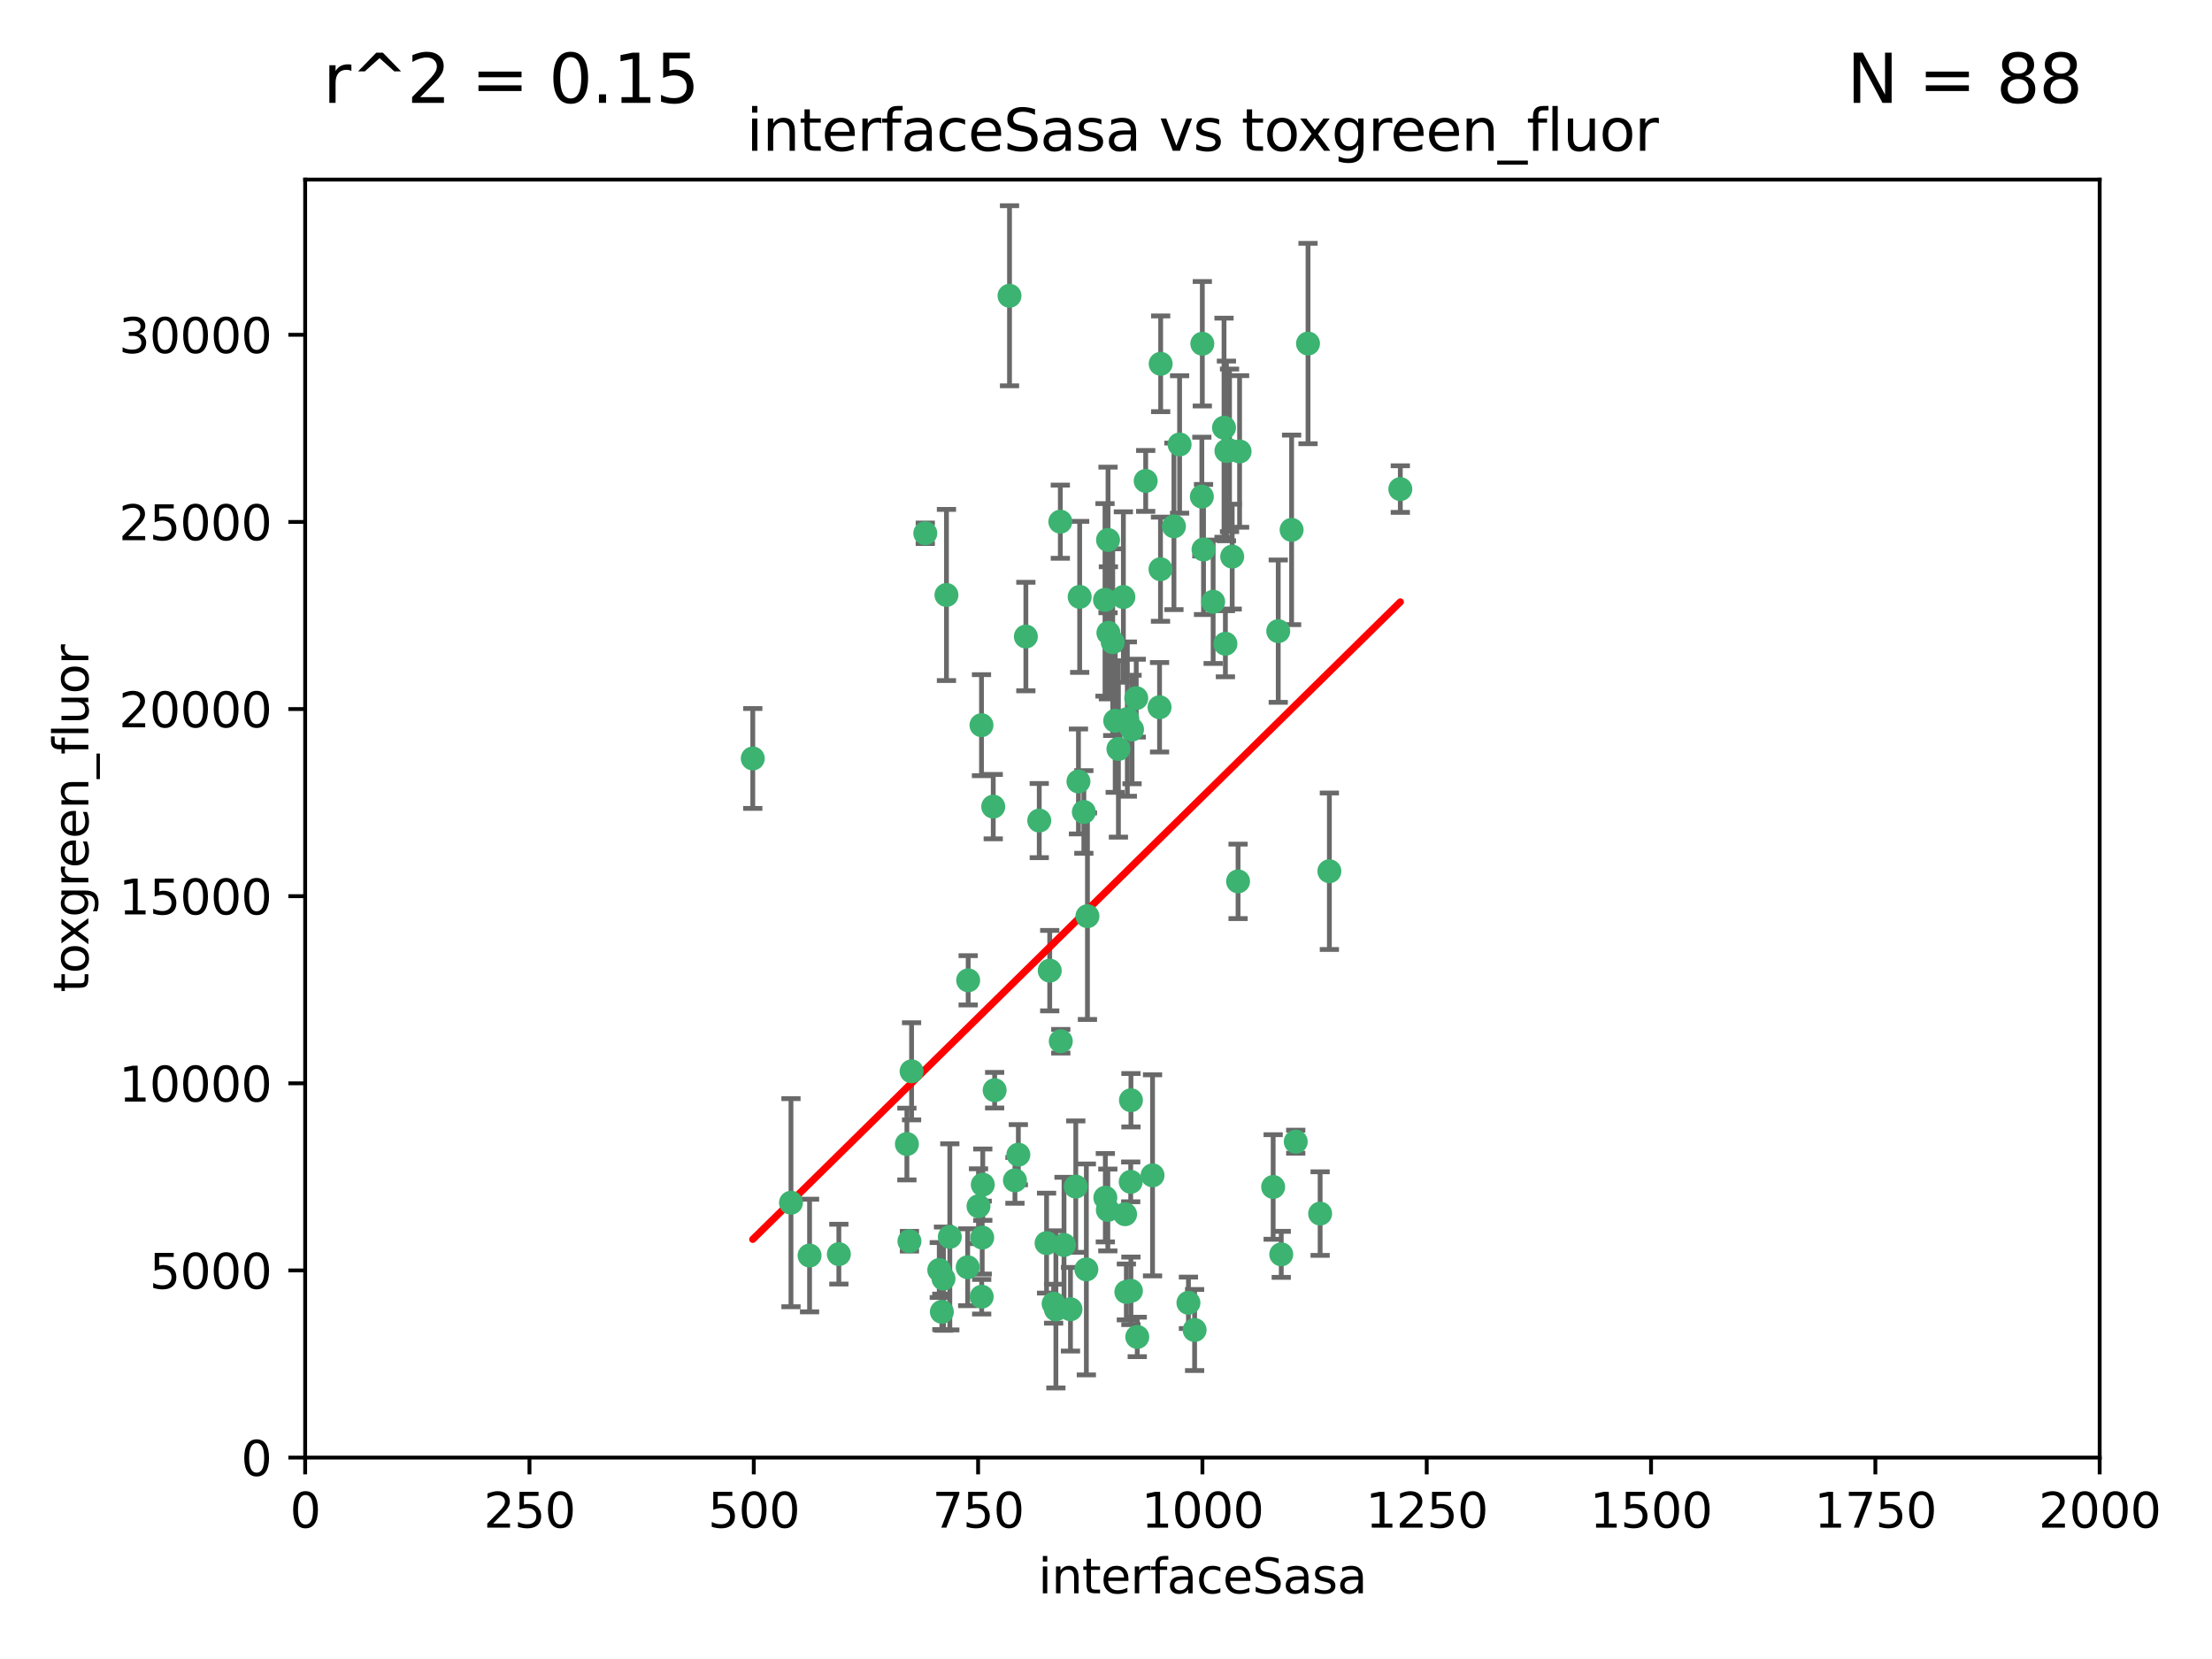 <?xml version="1.0" encoding="utf-8" standalone="no"?>
<!DOCTYPE svg PUBLIC "-//W3C//DTD SVG 1.1//EN"
  "http://www.w3.org/Graphics/SVG/1.1/DTD/svg11.dtd">
<svg xmlns:xlink="http://www.w3.org/1999/xlink" width="460.8pt" height="345.6pt" viewBox="0 0 460.8 345.6" xmlns="http://www.w3.org/2000/svg" version="1.1">
 <defs>
  <style type="text/css">*{stroke-linejoin: round; stroke-linecap: butt}</style>
 </defs>
 <g id="figure_1">
  <g id="patch_1">
   <path d="M 0 345.6 
L 460.8 345.6 
L 460.8 0 
L 0 0 
z
" style="fill: #ffffff"/>
  </g>
  <g id="axes_1">
   <g id="patch_2">
    <path d="M 63.571 303.64 
L 437.4 303.64 
L 437.4 37.411 
L 63.571 37.411 
z
" style="fill: #ffffff"/>
   </g>
   <g id="PathCollection_1">
    <defs>
     <path id="me9daf4eb55" d="M 0 1.118 
C 0.297 1.118 0.581 1 0.791 0.791 
C 1 0.581 1.118 0.297 1.118 0 
C 1.118 -0.297 1 -0.581 0.791 -0.791 
C 0.581 -1 0.297 -1.118 0 -1.118 
C -0.297 -1.118 -0.581 -1 -0.791 -0.791 
C -1 -0.581 -1.118 -0.297 -1.118 0 
C -1.118 0.297 -1 0.581 -0.791 0.791 
C -0.581 1 -0.297 1.118 0 1.118 
z
" style="stroke: #3cb371"/>
    </defs>
    <g clip-path="url(#p905dcffdf2)">
     <use xlink:href="#me9daf4eb55" x="272.484" y="71.562" style="fill: #3cb371; stroke: #3cb371"/>
     <use xlink:href="#me9daf4eb55" x="266.28" y="131.48" style="fill: #3cb371; stroke: #3cb371"/>
     <use xlink:href="#me9daf4eb55" x="250.716" y="114.467" style="fill: #3cb371; stroke: #3cb371"/>
     <use xlink:href="#me9daf4eb55" x="269.065" y="110.38" style="fill: #3cb371; stroke: #3cb371"/>
     <use xlink:href="#me9daf4eb55" x="254.987" y="89.097" style="fill: #3cb371; stroke: #3cb371"/>
     <use xlink:href="#me9daf4eb55" x="220.886" y="108.676" style="fill: #3cb371; stroke: #3cb371"/>
     <use xlink:href="#me9daf4eb55" x="174.75" y="261.259" style="fill: #3cb371; stroke: #3cb371"/>
     <use xlink:href="#me9daf4eb55" x="241.787" y="75.786" style="fill: #3cb371; stroke: #3cb371"/>
     <use xlink:href="#me9daf4eb55" x="252.721" y="125.356" style="fill: #3cb371; stroke: #3cb371"/>
     <use xlink:href="#me9daf4eb55" x="258.229" y="94.046" style="fill: #3cb371; stroke: #3cb371"/>
     <use xlink:href="#me9daf4eb55" x="232.987" y="156.019" style="fill: #3cb371; stroke: #3cb371"/>
     <use xlink:href="#me9daf4eb55" x="241.557" y="147.335" style="fill: #3cb371; stroke: #3cb371"/>
     <use xlink:href="#me9daf4eb55" x="230.194" y="124.965" style="fill: #3cb371; stroke: #3cb371"/>
     <use xlink:href="#me9daf4eb55" x="255.489" y="93.933" style="fill: #3cb371; stroke: #3cb371"/>
     <use xlink:href="#me9daf4eb55" x="256.689" y="115.953" style="fill: #3cb371; stroke: #3cb371"/>
     <use xlink:href="#me9daf4eb55" x="244.553" y="109.646" style="fill: #3cb371; stroke: #3cb371"/>
     <use xlink:href="#me9daf4eb55" x="250.368" y="103.453" style="fill: #3cb371; stroke: #3cb371"/>
     <use xlink:href="#me9daf4eb55" x="232.318" y="150.153" style="fill: #3cb371; stroke: #3cb371"/>
     <use xlink:href="#me9daf4eb55" x="256.134" y="93.812" style="fill: #3cb371; stroke: #3cb371"/>
     <use xlink:href="#me9daf4eb55" x="234.02" y="124.367" style="fill: #3cb371; stroke: #3cb371"/>
     <use xlink:href="#me9daf4eb55" x="216.495" y="170.94" style="fill: #3cb371; stroke: #3cb371"/>
     <use xlink:href="#me9daf4eb55" x="238.669" y="100.184" style="fill: #3cb371; stroke: #3cb371"/>
     <use xlink:href="#me9daf4eb55" x="241.753" y="118.577" style="fill: #3cb371; stroke: #3cb371"/>
     <use xlink:href="#me9daf4eb55" x="245.731" y="92.588" style="fill: #3cb371; stroke: #3cb371"/>
     <use xlink:href="#me9daf4eb55" x="266.908" y="261.303" style="fill: #3cb371; stroke: #3cb371"/>
     <use xlink:href="#me9daf4eb55" x="269.927" y="237.833" style="fill: #3cb371; stroke: #3cb371"/>
     <use xlink:href="#me9daf4eb55" x="240.095" y="244.844" style="fill: #3cb371; stroke: #3cb371"/>
     <use xlink:href="#me9daf4eb55" x="291.711" y="101.886" style="fill: #3cb371; stroke: #3cb371"/>
     <use xlink:href="#me9daf4eb55" x="224.916" y="124.337" style="fill: #3cb371; stroke: #3cb371"/>
     <use xlink:href="#me9daf4eb55" x="250.465" y="71.61" style="fill: #3cb371; stroke: #3cb371"/>
     <use xlink:href="#me9daf4eb55" x="204.462" y="151.067" style="fill: #3cb371; stroke: #3cb371"/>
     <use xlink:href="#me9daf4eb55" x="218.677" y="202.203" style="fill: #3cb371; stroke: #3cb371"/>
     <use xlink:href="#me9daf4eb55" x="201.688" y="204.22" style="fill: #3cb371; stroke: #3cb371"/>
     <use xlink:href="#me9daf4eb55" x="204.731" y="246.787" style="fill: #3cb371; stroke: #3cb371"/>
     <use xlink:href="#me9daf4eb55" x="231.802" y="133.776" style="fill: #3cb371; stroke: #3cb371"/>
     <use xlink:href="#me9daf4eb55" x="192.753" y="111.087" style="fill: #3cb371; stroke: #3cb371"/>
     <use xlink:href="#me9daf4eb55" x="230.822" y="112.487" style="fill: #3cb371; stroke: #3cb371"/>
     <use xlink:href="#me9daf4eb55" x="210.301" y="61.614" style="fill: #3cb371; stroke: #3cb371"/>
     <use xlink:href="#me9daf4eb55" x="224.662" y="162.792" style="fill: #3cb371; stroke: #3cb371"/>
     <use xlink:href="#me9daf4eb55" x="204.503" y="270.13" style="fill: #3cb371; stroke: #3cb371"/>
     <use xlink:href="#me9daf4eb55" x="275.007" y="252.814" style="fill: #3cb371; stroke: #3cb371"/>
     <use xlink:href="#me9daf4eb55" x="236.699" y="145.439" style="fill: #3cb371; stroke: #3cb371"/>
     <use xlink:href="#me9daf4eb55" x="255.273" y="134.104" style="fill: #3cb371; stroke: #3cb371"/>
     <use xlink:href="#me9daf4eb55" x="265.222" y="247.267" style="fill: #3cb371; stroke: #3cb371"/>
     <use xlink:href="#me9daf4eb55" x="230.901" y="131.829" style="fill: #3cb371; stroke: #3cb371"/>
     <use xlink:href="#me9daf4eb55" x="234.375" y="252.941" style="fill: #3cb371; stroke: #3cb371"/>
     <use xlink:href="#me9daf4eb55" x="221.654" y="259.35" style="fill: #3cb371; stroke: #3cb371"/>
     <use xlink:href="#me9daf4eb55" x="212.14" y="240.543" style="fill: #3cb371; stroke: #3cb371"/>
     <use xlink:href="#me9daf4eb55" x="213.706" y="132.603" style="fill: #3cb371; stroke: #3cb371"/>
     <use xlink:href="#me9daf4eb55" x="195.666" y="264.57" style="fill: #3cb371; stroke: #3cb371"/>
     <use xlink:href="#me9daf4eb55" x="206.91" y="168.036" style="fill: #3cb371; stroke: #3cb371"/>
     <use xlink:href="#me9daf4eb55" x="235.596" y="229.198" style="fill: #3cb371; stroke: #3cb371"/>
     <use xlink:href="#me9daf4eb55" x="247.573" y="271.4" style="fill: #3cb371; stroke: #3cb371"/>
     <use xlink:href="#me9daf4eb55" x="226.534" y="190.856" style="fill: #3cb371; stroke: #3cb371"/>
     <use xlink:href="#me9daf4eb55" x="230.779" y="252.059" style="fill: #3cb371; stroke: #3cb371"/>
     <use xlink:href="#me9daf4eb55" x="224.106" y="247.195" style="fill: #3cb371; stroke: #3cb371"/>
     <use xlink:href="#me9daf4eb55" x="235.59" y="268.906" style="fill: #3cb371; stroke: #3cb371"/>
     <use xlink:href="#me9daf4eb55" x="201.587" y="263.993" style="fill: #3cb371; stroke: #3cb371"/>
     <use xlink:href="#me9daf4eb55" x="236.912" y="278.508" style="fill: #3cb371; stroke: #3cb371"/>
     <use xlink:href="#me9daf4eb55" x="203.841" y="251.277" style="fill: #3cb371; stroke: #3cb371"/>
     <use xlink:href="#me9daf4eb55" x="219.488" y="271.584" style="fill: #3cb371; stroke: #3cb371"/>
     <use xlink:href="#me9daf4eb55" x="196.206" y="273.278" style="fill: #3cb371; stroke: #3cb371"/>
     <use xlink:href="#me9daf4eb55" x="226.308" y="264.442" style="fill: #3cb371; stroke: #3cb371"/>
     <use xlink:href="#me9daf4eb55" x="188.922" y="238.323" style="fill: #3cb371; stroke: #3cb371"/>
     <use xlink:href="#me9daf4eb55" x="196.546" y="266.371" style="fill: #3cb371; stroke: #3cb371"/>
     <use xlink:href="#me9daf4eb55" x="248.859" y="277.063" style="fill: #3cb371; stroke: #3cb371"/>
     <use xlink:href="#me9daf4eb55" x="220.981" y="216.908" style="fill: #3cb371; stroke: #3cb371"/>
     <use xlink:href="#me9daf4eb55" x="235.826" y="151.97" style="fill: #3cb371; stroke: #3cb371"/>
     <use xlink:href="#me9daf4eb55" x="276.932" y="181.494" style="fill: #3cb371; stroke: #3cb371"/>
     <use xlink:href="#me9daf4eb55" x="189.452" y="258.565" style="fill: #3cb371; stroke: #3cb371"/>
     <use xlink:href="#me9daf4eb55" x="204.611" y="257.812" style="fill: #3cb371; stroke: #3cb371"/>
     <use xlink:href="#me9daf4eb55" x="257.91" y="183.606" style="fill: #3cb371; stroke: #3cb371"/>
     <use xlink:href="#me9daf4eb55" x="219.963" y="272.768" style="fill: #3cb371; stroke: #3cb371"/>
     <use xlink:href="#me9daf4eb55" x="189.899" y="223.176" style="fill: #3cb371; stroke: #3cb371"/>
     <use xlink:href="#me9daf4eb55" x="197.864" y="257.661" style="fill: #3cb371; stroke: #3cb371"/>
     <use xlink:href="#me9daf4eb55" x="234.846" y="149.795" style="fill: #3cb371; stroke: #3cb371"/>
     <use xlink:href="#me9daf4eb55" x="234.641" y="269.137" style="fill: #3cb371; stroke: #3cb371"/>
     <use xlink:href="#me9daf4eb55" x="168.647" y="261.551" style="fill: #3cb371; stroke: #3cb371"/>
     <use xlink:href="#me9daf4eb55" x="223" y="272.741" style="fill: #3cb371; stroke: #3cb371"/>
     <use xlink:href="#me9daf4eb55" x="197.163" y="123.943" style="fill: #3cb371; stroke: #3cb371"/>
     <use xlink:href="#me9daf4eb55" x="218.019" y="258.966" style="fill: #3cb371; stroke: #3cb371"/>
     <use xlink:href="#me9daf4eb55" x="225.785" y="169.147" style="fill: #3cb371; stroke: #3cb371"/>
     <use xlink:href="#me9daf4eb55" x="211.432" y="245.892" style="fill: #3cb371; stroke: #3cb371"/>
     <use xlink:href="#me9daf4eb55" x="235.549" y="246.204" style="fill: #3cb371; stroke: #3cb371"/>
     <use xlink:href="#me9daf4eb55" x="207.202" y="227.107" style="fill: #3cb371; stroke: #3cb371"/>
     <use xlink:href="#me9daf4eb55" x="156.817" y="157.999" style="fill: #3cb371; stroke: #3cb371"/>
     <use xlink:href="#me9daf4eb55" x="164.776" y="250.544" style="fill: #3cb371; stroke: #3cb371"/>
     <use xlink:href="#me9daf4eb55" x="230.263" y="249.505" style="fill: #3cb371; stroke: #3cb371"/>
    </g>
   </g>
   <g id="matplotlib.axis_1">
    <g id="xtick_1">
     <g id="line2d_1">
      <defs>
       <path id="ma4b6323f18" d="M 0 0 
L 0 3.5 
" style="stroke: #000000; stroke-width: 0.8"/>
      </defs>
      <g>
       <use xlink:href="#ma4b6323f18" x="63.571" y="303.64" style="stroke: #000000; stroke-width: 0.8"/>
      </g>
     </g>
     <g id="text_1">
      <!-- 0 -->
      <g transform="translate(60.39 318.238)scale(0.1 -0.1)">
       <defs>
        <path id="DejaVuSans-30" d="M 2034 4250 
Q 1547 4250 1301 3770 
Q 1056 3291 1056 2328 
Q 1056 1369 1301 889 
Q 1547 409 2034 409 
Q 2525 409 2770 889 
Q 3016 1369 3016 2328 
Q 3016 3291 2770 3770 
Q 2525 4250 2034 4250 
z
M 2034 4750 
Q 2819 4750 3233 4129 
Q 3647 3509 3647 2328 
Q 3647 1150 3233 529 
Q 2819 -91 2034 -91 
Q 1250 -91 836 529 
Q 422 1150 422 2328 
Q 422 3509 836 4129 
Q 1250 4750 2034 4750 
z
" transform="scale(0.016)"/>
       </defs>
       <use xlink:href="#DejaVuSans-30"/>
      </g>
     </g>
    </g>
    <g id="xtick_2">
     <g id="line2d_2">
      <g>
       <use xlink:href="#ma4b6323f18" x="110.3" y="303.64" style="stroke: #000000; stroke-width: 0.8"/>
      </g>
     </g>
     <g id="text_2">
      <!-- 250 -->
      <g transform="translate(100.756 318.238)scale(0.1 -0.1)">
       <defs>
        <path id="DejaVuSans-32" d="M 1228 531 
L 3431 531 
L 3431 0 
L 469 0 
L 469 531 
Q 828 903 1448 1529 
Q 2069 2156 2228 2338 
Q 2531 2678 2651 2914 
Q 2772 3150 2772 3378 
Q 2772 3750 2511 3984 
Q 2250 4219 1831 4219 
Q 1534 4219 1204 4116 
Q 875 4013 500 3803 
L 500 4441 
Q 881 4594 1212 4672 
Q 1544 4750 1819 4750 
Q 2544 4750 2975 4387 
Q 3406 4025 3406 3419 
Q 3406 3131 3298 2873 
Q 3191 2616 2906 2266 
Q 2828 2175 2409 1742 
Q 1991 1309 1228 531 
z
" transform="scale(0.016)"/>
        <path id="DejaVuSans-35" d="M 691 4666 
L 3169 4666 
L 3169 4134 
L 1269 4134 
L 1269 2991 
Q 1406 3038 1543 3061 
Q 1681 3084 1819 3084 
Q 2600 3084 3056 2656 
Q 3513 2228 3513 1497 
Q 3513 744 3044 326 
Q 2575 -91 1722 -91 
Q 1428 -91 1123 -41 
Q 819 9 494 109 
L 494 744 
Q 775 591 1075 516 
Q 1375 441 1709 441 
Q 2250 441 2565 725 
Q 2881 1009 2881 1497 
Q 2881 1984 2565 2268 
Q 2250 2553 1709 2553 
Q 1456 2553 1204 2497 
Q 953 2441 691 2322 
L 691 4666 
z
" transform="scale(0.016)"/>
       </defs>
       <use xlink:href="#DejaVuSans-32"/>
       <use xlink:href="#DejaVuSans-35" x="63.623"/>
       <use xlink:href="#DejaVuSans-30" x="127.246"/>
      </g>
     </g>
    </g>
    <g id="xtick_3">
     <g id="line2d_3">
      <g>
       <use xlink:href="#ma4b6323f18" x="157.028" y="303.64" style="stroke: #000000; stroke-width: 0.8"/>
      </g>
     </g>
     <g id="text_3">
      <!-- 500 -->
      <g transform="translate(147.485 318.238)scale(0.1 -0.1)">
       <use xlink:href="#DejaVuSans-35"/>
       <use xlink:href="#DejaVuSans-30" x="63.623"/>
       <use xlink:href="#DejaVuSans-30" x="127.246"/>
      </g>
     </g>
    </g>
    <g id="xtick_4">
     <g id="line2d_4">
      <g>
       <use xlink:href="#ma4b6323f18" x="203.757" y="303.64" style="stroke: #000000; stroke-width: 0.8"/>
      </g>
     </g>
     <g id="text_4">
      <!-- 750 -->
      <g transform="translate(194.213 318.238)scale(0.1 -0.1)">
       <defs>
        <path id="DejaVuSans-37" d="M 525 4666 
L 3525 4666 
L 3525 4397 
L 1831 0 
L 1172 0 
L 2766 4134 
L 525 4134 
L 525 4666 
z
" transform="scale(0.016)"/>
       </defs>
       <use xlink:href="#DejaVuSans-37"/>
       <use xlink:href="#DejaVuSans-35" x="63.623"/>
       <use xlink:href="#DejaVuSans-30" x="127.246"/>
      </g>
     </g>
    </g>
    <g id="xtick_5">
     <g id="line2d_5">
      <g>
       <use xlink:href="#ma4b6323f18" x="250.486" y="303.64" style="stroke: #000000; stroke-width: 0.8"/>
      </g>
     </g>
     <g id="text_5">
      <!-- 1000 -->
      <g transform="translate(237.761 318.238)scale(0.1 -0.1)">
       <defs>
        <path id="DejaVuSans-31" d="M 794 531 
L 1825 531 
L 1825 4091 
L 703 3866 
L 703 4441 
L 1819 4666 
L 2450 4666 
L 2450 531 
L 3481 531 
L 3481 0 
L 794 0 
L 794 531 
z
" transform="scale(0.016)"/>
       </defs>
       <use xlink:href="#DejaVuSans-31"/>
       <use xlink:href="#DejaVuSans-30" x="63.623"/>
       <use xlink:href="#DejaVuSans-30" x="127.246"/>
       <use xlink:href="#DejaVuSans-30" x="190.869"/>
      </g>
     </g>
    </g>
    <g id="xtick_6">
     <g id="line2d_6">
      <g>
       <use xlink:href="#ma4b6323f18" x="297.214" y="303.64" style="stroke: #000000; stroke-width: 0.8"/>
      </g>
     </g>
     <g id="text_6">
      <!-- 1250 -->
      <g transform="translate(284.489 318.238)scale(0.1 -0.1)">
       <use xlink:href="#DejaVuSans-31"/>
       <use xlink:href="#DejaVuSans-32" x="63.623"/>
       <use xlink:href="#DejaVuSans-35" x="127.246"/>
       <use xlink:href="#DejaVuSans-30" x="190.869"/>
      </g>
     </g>
    </g>
    <g id="xtick_7">
     <g id="line2d_7">
      <g>
       <use xlink:href="#ma4b6323f18" x="343.943" y="303.64" style="stroke: #000000; stroke-width: 0.8"/>
      </g>
     </g>
     <g id="text_7">
      <!-- 1500 -->
      <g transform="translate(331.218 318.238)scale(0.1 -0.1)">
       <use xlink:href="#DejaVuSans-31"/>
       <use xlink:href="#DejaVuSans-35" x="63.623"/>
       <use xlink:href="#DejaVuSans-30" x="127.246"/>
       <use xlink:href="#DejaVuSans-30" x="190.869"/>
      </g>
     </g>
    </g>
    <g id="xtick_8">
     <g id="line2d_8">
      <g>
       <use xlink:href="#ma4b6323f18" x="390.671" y="303.64" style="stroke: #000000; stroke-width: 0.8"/>
      </g>
     </g>
     <g id="text_8">
      <!-- 1750 -->
      <g transform="translate(377.946 318.238)scale(0.1 -0.1)">
       <use xlink:href="#DejaVuSans-31"/>
       <use xlink:href="#DejaVuSans-37" x="63.623"/>
       <use xlink:href="#DejaVuSans-35" x="127.246"/>
       <use xlink:href="#DejaVuSans-30" x="190.869"/>
      </g>
     </g>
    </g>
    <g id="xtick_9">
     <g id="line2d_9">
      <g>
       <use xlink:href="#ma4b6323f18" x="437.4" y="303.64" style="stroke: #000000; stroke-width: 0.8"/>
      </g>
     </g>
     <g id="text_9">
      <!-- 2000 -->
      <g transform="translate(424.675 318.238)scale(0.1 -0.1)">
       <use xlink:href="#DejaVuSans-32"/>
       <use xlink:href="#DejaVuSans-30" x="63.623"/>
       <use xlink:href="#DejaVuSans-30" x="127.246"/>
       <use xlink:href="#DejaVuSans-30" x="190.869"/>
      </g>
     </g>
    </g>
    <g id="text_10">
     <!-- interfaceSasa -->
     <g transform="translate(216.279 331.917)scale(0.1 -0.1)">
      <defs>
       <path id="DejaVuSans-69" d="M 603 3500 
L 1178 3500 
L 1178 0 
L 603 0 
L 603 3500 
z
M 603 4863 
L 1178 4863 
L 1178 4134 
L 603 4134 
L 603 4863 
z
" transform="scale(0.016)"/>
       <path id="DejaVuSans-6e" d="M 3513 2113 
L 3513 0 
L 2938 0 
L 2938 2094 
Q 2938 2591 2744 2837 
Q 2550 3084 2163 3084 
Q 1697 3084 1428 2787 
Q 1159 2491 1159 1978 
L 1159 0 
L 581 0 
L 581 3500 
L 1159 3500 
L 1159 2956 
Q 1366 3272 1645 3428 
Q 1925 3584 2291 3584 
Q 2894 3584 3203 3211 
Q 3513 2838 3513 2113 
z
" transform="scale(0.016)"/>
       <path id="DejaVuSans-74" d="M 1172 4494 
L 1172 3500 
L 2356 3500 
L 2356 3053 
L 1172 3053 
L 1172 1153 
Q 1172 725 1289 603 
Q 1406 481 1766 481 
L 2356 481 
L 2356 0 
L 1766 0 
Q 1100 0 847 248 
Q 594 497 594 1153 
L 594 3053 
L 172 3053 
L 172 3500 
L 594 3500 
L 594 4494 
L 1172 4494 
z
" transform="scale(0.016)"/>
       <path id="DejaVuSans-65" d="M 3597 1894 
L 3597 1613 
L 953 1613 
Q 991 1019 1311 708 
Q 1631 397 2203 397 
Q 2534 397 2845 478 
Q 3156 559 3463 722 
L 3463 178 
Q 3153 47 2828 -22 
Q 2503 -91 2169 -91 
Q 1331 -91 842 396 
Q 353 884 353 1716 
Q 353 2575 817 3079 
Q 1281 3584 2069 3584 
Q 2775 3584 3186 3129 
Q 3597 2675 3597 1894 
z
M 3022 2063 
Q 3016 2534 2758 2815 
Q 2500 3097 2075 3097 
Q 1594 3097 1305 2825 
Q 1016 2553 972 2059 
L 3022 2063 
z
" transform="scale(0.016)"/>
       <path id="DejaVuSans-72" d="M 2631 2963 
Q 2534 3019 2420 3045 
Q 2306 3072 2169 3072 
Q 1681 3072 1420 2755 
Q 1159 2438 1159 1844 
L 1159 0 
L 581 0 
L 581 3500 
L 1159 3500 
L 1159 2956 
Q 1341 3275 1631 3429 
Q 1922 3584 2338 3584 
Q 2397 3584 2469 3576 
Q 2541 3569 2628 3553 
L 2631 2963 
z
" transform="scale(0.016)"/>
       <path id="DejaVuSans-66" d="M 2375 4863 
L 2375 4384 
L 1825 4384 
Q 1516 4384 1395 4259 
Q 1275 4134 1275 3809 
L 1275 3500 
L 2222 3500 
L 2222 3053 
L 1275 3053 
L 1275 0 
L 697 0 
L 697 3053 
L 147 3053 
L 147 3500 
L 697 3500 
L 697 3744 
Q 697 4328 969 4595 
Q 1241 4863 1831 4863 
L 2375 4863 
z
" transform="scale(0.016)"/>
       <path id="DejaVuSans-61" d="M 2194 1759 
Q 1497 1759 1228 1600 
Q 959 1441 959 1056 
Q 959 750 1161 570 
Q 1363 391 1709 391 
Q 2188 391 2477 730 
Q 2766 1069 2766 1631 
L 2766 1759 
L 2194 1759 
z
M 3341 1997 
L 3341 0 
L 2766 0 
L 2766 531 
Q 2569 213 2275 61 
Q 1981 -91 1556 -91 
Q 1019 -91 701 211 
Q 384 513 384 1019 
Q 384 1609 779 1909 
Q 1175 2209 1959 2209 
L 2766 2209 
L 2766 2266 
Q 2766 2663 2505 2880 
Q 2244 3097 1772 3097 
Q 1472 3097 1187 3025 
Q 903 2953 641 2809 
L 641 3341 
Q 956 3463 1253 3523 
Q 1550 3584 1831 3584 
Q 2591 3584 2966 3190 
Q 3341 2797 3341 1997 
z
" transform="scale(0.016)"/>
       <path id="DejaVuSans-63" d="M 3122 3366 
L 3122 2828 
Q 2878 2963 2633 3030 
Q 2388 3097 2138 3097 
Q 1578 3097 1268 2742 
Q 959 2388 959 1747 
Q 959 1106 1268 751 
Q 1578 397 2138 397 
Q 2388 397 2633 464 
Q 2878 531 3122 666 
L 3122 134 
Q 2881 22 2623 -34 
Q 2366 -91 2075 -91 
Q 1284 -91 818 406 
Q 353 903 353 1747 
Q 353 2603 823 3093 
Q 1294 3584 2113 3584 
Q 2378 3584 2631 3529 
Q 2884 3475 3122 3366 
z
" transform="scale(0.016)"/>
       <path id="DejaVuSans-53" d="M 3425 4513 
L 3425 3897 
Q 3066 4069 2747 4153 
Q 2428 4238 2131 4238 
Q 1616 4238 1336 4038 
Q 1056 3838 1056 3469 
Q 1056 3159 1242 3001 
Q 1428 2844 1947 2747 
L 2328 2669 
Q 3034 2534 3370 2195 
Q 3706 1856 3706 1288 
Q 3706 609 3251 259 
Q 2797 -91 1919 -91 
Q 1588 -91 1214 -16 
Q 841 59 441 206 
L 441 856 
Q 825 641 1194 531 
Q 1563 422 1919 422 
Q 2459 422 2753 634 
Q 3047 847 3047 1241 
Q 3047 1584 2836 1778 
Q 2625 1972 2144 2069 
L 1759 2144 
Q 1053 2284 737 2584 
Q 422 2884 422 3419 
Q 422 4038 858 4394 
Q 1294 4750 2059 4750 
Q 2388 4750 2728 4690 
Q 3069 4631 3425 4513 
z
" transform="scale(0.016)"/>
       <path id="DejaVuSans-73" d="M 2834 3397 
L 2834 2853 
Q 2591 2978 2328 3040 
Q 2066 3103 1784 3103 
Q 1356 3103 1142 2972 
Q 928 2841 928 2578 
Q 928 2378 1081 2264 
Q 1234 2150 1697 2047 
L 1894 2003 
Q 2506 1872 2764 1633 
Q 3022 1394 3022 966 
Q 3022 478 2636 193 
Q 2250 -91 1575 -91 
Q 1294 -91 989 -36 
Q 684 19 347 128 
L 347 722 
Q 666 556 975 473 
Q 1284 391 1588 391 
Q 1994 391 2212 530 
Q 2431 669 2431 922 
Q 2431 1156 2273 1281 
Q 2116 1406 1581 1522 
L 1381 1569 
Q 847 1681 609 1914 
Q 372 2147 372 2553 
Q 372 3047 722 3315 
Q 1072 3584 1716 3584 
Q 2034 3584 2315 3537 
Q 2597 3491 2834 3397 
z
" transform="scale(0.016)"/>
      </defs>
      <use xlink:href="#DejaVuSans-69"/>
      <use xlink:href="#DejaVuSans-6e" x="27.783"/>
      <use xlink:href="#DejaVuSans-74" x="91.162"/>
      <use xlink:href="#DejaVuSans-65" x="130.371"/>
      <use xlink:href="#DejaVuSans-72" x="191.895"/>
      <use xlink:href="#DejaVuSans-66" x="233.008"/>
      <use xlink:href="#DejaVuSans-61" x="268.213"/>
      <use xlink:href="#DejaVuSans-63" x="329.492"/>
      <use xlink:href="#DejaVuSans-65" x="384.473"/>
      <use xlink:href="#DejaVuSans-53" x="445.996"/>
      <use xlink:href="#DejaVuSans-61" x="509.473"/>
      <use xlink:href="#DejaVuSans-73" x="570.752"/>
      <use xlink:href="#DejaVuSans-61" x="622.852"/>
     </g>
    </g>
   </g>
   <g id="matplotlib.axis_2">
    <g id="ytick_1">
     <g id="line2d_10">
      <defs>
       <path id="m299cd2e7cb" d="M 0 0 
L -3.5 0 
" style="stroke: #000000; stroke-width: 0.8"/>
      </defs>
      <g>
       <use xlink:href="#m299cd2e7cb" x="63.571" y="303.64" style="stroke: #000000; stroke-width: 0.8"/>
      </g>
     </g>
     <g id="text_11">
      <!-- 0 -->
      <g transform="translate(50.209 307.439)scale(0.1 -0.1)">
       <use xlink:href="#DejaVuSans-30"/>
      </g>
     </g>
    </g>
    <g id="ytick_2">
     <g id="line2d_11">
      <g>
       <use xlink:href="#m299cd2e7cb" x="63.571" y="264.657" style="stroke: #000000; stroke-width: 0.8"/>
      </g>
     </g>
     <g id="text_12">
      <!-- 5000 -->
      <g transform="translate(31.121 268.457)scale(0.1 -0.1)">
       <use xlink:href="#DejaVuSans-35"/>
       <use xlink:href="#DejaVuSans-30" x="63.623"/>
       <use xlink:href="#DejaVuSans-30" x="127.246"/>
       <use xlink:href="#DejaVuSans-30" x="190.869"/>
      </g>
     </g>
    </g>
    <g id="ytick_3">
     <g id="line2d_12">
      <g>
       <use xlink:href="#m299cd2e7cb" x="63.571" y="225.675" style="stroke: #000000; stroke-width: 0.8"/>
      </g>
     </g>
     <g id="text_13">
      <!-- 10000 -->
      <g transform="translate(24.759 229.474)scale(0.1 -0.1)">
       <use xlink:href="#DejaVuSans-31"/>
       <use xlink:href="#DejaVuSans-30" x="63.623"/>
       <use xlink:href="#DejaVuSans-30" x="127.246"/>
       <use xlink:href="#DejaVuSans-30" x="190.869"/>
       <use xlink:href="#DejaVuSans-30" x="254.492"/>
      </g>
     </g>
    </g>
    <g id="ytick_4">
     <g id="line2d_13">
      <g>
       <use xlink:href="#m299cd2e7cb" x="63.571" y="186.692" style="stroke: #000000; stroke-width: 0.8"/>
      </g>
     </g>
     <g id="text_14">
      <!-- 15000 -->
      <g transform="translate(24.759 190.492)scale(0.1 -0.1)">
       <use xlink:href="#DejaVuSans-31"/>
       <use xlink:href="#DejaVuSans-35" x="63.623"/>
       <use xlink:href="#DejaVuSans-30" x="127.246"/>
       <use xlink:href="#DejaVuSans-30" x="190.869"/>
       <use xlink:href="#DejaVuSans-30" x="254.492"/>
      </g>
     </g>
    </g>
    <g id="ytick_5">
     <g id="line2d_14">
      <g>
       <use xlink:href="#m299cd2e7cb" x="63.571" y="147.71" style="stroke: #000000; stroke-width: 0.8"/>
      </g>
     </g>
     <g id="text_15">
      <!-- 20000 -->
      <g transform="translate(24.759 151.509)scale(0.1 -0.1)">
       <use xlink:href="#DejaVuSans-32"/>
       <use xlink:href="#DejaVuSans-30" x="63.623"/>
       <use xlink:href="#DejaVuSans-30" x="127.246"/>
       <use xlink:href="#DejaVuSans-30" x="190.869"/>
       <use xlink:href="#DejaVuSans-30" x="254.492"/>
      </g>
     </g>
    </g>
    <g id="ytick_6">
     <g id="line2d_15">
      <g>
       <use xlink:href="#m299cd2e7cb" x="63.571" y="108.727" style="stroke: #000000; stroke-width: 0.8"/>
      </g>
     </g>
     <g id="text_16">
      <!-- 25000 -->
      <g transform="translate(24.759 112.527)scale(0.1 -0.1)">
       <use xlink:href="#DejaVuSans-32"/>
       <use xlink:href="#DejaVuSans-35" x="63.623"/>
       <use xlink:href="#DejaVuSans-30" x="127.246"/>
       <use xlink:href="#DejaVuSans-30" x="190.869"/>
       <use xlink:href="#DejaVuSans-30" x="254.492"/>
      </g>
     </g>
    </g>
    <g id="ytick_7">
     <g id="line2d_16">
      <g>
       <use xlink:href="#m299cd2e7cb" x="63.571" y="69.745" style="stroke: #000000; stroke-width: 0.8"/>
      </g>
     </g>
     <g id="text_17">
      <!-- 30000 -->
      <g transform="translate(24.759 73.544)scale(0.1 -0.1)">
       <defs>
        <path id="DejaVuSans-33" d="M 2597 2516 
Q 3050 2419 3304 2112 
Q 3559 1806 3559 1356 
Q 3559 666 3084 287 
Q 2609 -91 1734 -91 
Q 1441 -91 1130 -33 
Q 819 25 488 141 
L 488 750 
Q 750 597 1062 519 
Q 1375 441 1716 441 
Q 2309 441 2620 675 
Q 2931 909 2931 1356 
Q 2931 1769 2642 2001 
Q 2353 2234 1838 2234 
L 1294 2234 
L 1294 2753 
L 1863 2753 
Q 2328 2753 2575 2939 
Q 2822 3125 2822 3475 
Q 2822 3834 2567 4026 
Q 2313 4219 1838 4219 
Q 1578 4219 1281 4162 
Q 984 4106 628 3988 
L 628 4550 
Q 988 4650 1302 4700 
Q 1616 4750 1894 4750 
Q 2613 4750 3031 4423 
Q 3450 4097 3450 3541 
Q 3450 3153 3228 2886 
Q 3006 2619 2597 2516 
z
" transform="scale(0.016)"/>
       </defs>
       <use xlink:href="#DejaVuSans-33"/>
       <use xlink:href="#DejaVuSans-30" x="63.623"/>
       <use xlink:href="#DejaVuSans-30" x="127.246"/>
       <use xlink:href="#DejaVuSans-30" x="190.869"/>
       <use xlink:href="#DejaVuSans-30" x="254.492"/>
      </g>
     </g>
    </g>
    <g id="text_18">
     <!-- toxgreen_fluor -->
     <g transform="translate(18.401 206.72)rotate(-90)scale(0.1 -0.1)">
      <defs>
       <path id="DejaVuSans-6f" d="M 1959 3097 
Q 1497 3097 1228 2736 
Q 959 2375 959 1747 
Q 959 1119 1226 758 
Q 1494 397 1959 397 
Q 2419 397 2687 759 
Q 2956 1122 2956 1747 
Q 2956 2369 2687 2733 
Q 2419 3097 1959 3097 
z
M 1959 3584 
Q 2709 3584 3137 3096 
Q 3566 2609 3566 1747 
Q 3566 888 3137 398 
Q 2709 -91 1959 -91 
Q 1206 -91 779 398 
Q 353 888 353 1747 
Q 353 2609 779 3096 
Q 1206 3584 1959 3584 
z
" transform="scale(0.016)"/>
       <path id="DejaVuSans-78" d="M 3513 3500 
L 2247 1797 
L 3578 0 
L 2900 0 
L 1881 1375 
L 863 0 
L 184 0 
L 1544 1831 
L 300 3500 
L 978 3500 
L 1906 2253 
L 2834 3500 
L 3513 3500 
z
" transform="scale(0.016)"/>
       <path id="DejaVuSans-67" d="M 2906 1791 
Q 2906 2416 2648 2759 
Q 2391 3103 1925 3103 
Q 1463 3103 1205 2759 
Q 947 2416 947 1791 
Q 947 1169 1205 825 
Q 1463 481 1925 481 
Q 2391 481 2648 825 
Q 2906 1169 2906 1791 
z
M 3481 434 
Q 3481 -459 3084 -895 
Q 2688 -1331 1869 -1331 
Q 1566 -1331 1297 -1286 
Q 1028 -1241 775 -1147 
L 775 -588 
Q 1028 -725 1275 -790 
Q 1522 -856 1778 -856 
Q 2344 -856 2625 -561 
Q 2906 -266 2906 331 
L 2906 616 
Q 2728 306 2450 153 
Q 2172 0 1784 0 
Q 1141 0 747 490 
Q 353 981 353 1791 
Q 353 2603 747 3093 
Q 1141 3584 1784 3584 
Q 2172 3584 2450 3431 
Q 2728 3278 2906 2969 
L 2906 3500 
L 3481 3500 
L 3481 434 
z
" transform="scale(0.016)"/>
       <path id="DejaVuSans-5f" d="M 3263 -1063 
L 3263 -1509 
L -63 -1509 
L -63 -1063 
L 3263 -1063 
z
" transform="scale(0.016)"/>
       <path id="DejaVuSans-6c" d="M 603 4863 
L 1178 4863 
L 1178 0 
L 603 0 
L 603 4863 
z
" transform="scale(0.016)"/>
       <path id="DejaVuSans-75" d="M 544 1381 
L 544 3500 
L 1119 3500 
L 1119 1403 
Q 1119 906 1312 657 
Q 1506 409 1894 409 
Q 2359 409 2629 706 
Q 2900 1003 2900 1516 
L 2900 3500 
L 3475 3500 
L 3475 0 
L 2900 0 
L 2900 538 
Q 2691 219 2414 64 
Q 2138 -91 1772 -91 
Q 1169 -91 856 284 
Q 544 659 544 1381 
z
M 1991 3584 
L 1991 3584 
z
" transform="scale(0.016)"/>
      </defs>
      <use xlink:href="#DejaVuSans-74"/>
      <use xlink:href="#DejaVuSans-6f" x="39.209"/>
      <use xlink:href="#DejaVuSans-78" x="97.266"/>
      <use xlink:href="#DejaVuSans-67" x="156.445"/>
      <use xlink:href="#DejaVuSans-72" x="219.922"/>
      <use xlink:href="#DejaVuSans-65" x="258.785"/>
      <use xlink:href="#DejaVuSans-65" x="320.309"/>
      <use xlink:href="#DejaVuSans-6e" x="381.832"/>
      <use xlink:href="#DejaVuSans-5f" x="445.211"/>
      <use xlink:href="#DejaVuSans-66" x="495.211"/>
      <use xlink:href="#DejaVuSans-6c" x="530.416"/>
      <use xlink:href="#DejaVuSans-75" x="558.199"/>
      <use xlink:href="#DejaVuSans-6f" x="621.578"/>
      <use xlink:href="#DejaVuSans-72" x="682.76"/>
     </g>
    </g>
   </g>
   <g id="LineCollection_1">
    <path d="M 272.484 92.434 
L 272.484 50.691 
" clip-path="url(#p905dcffdf2)" style="fill: none; stroke: #696969"/>
    <path d="M 266.28 146.307 
L 266.28 116.654 
" clip-path="url(#p905dcffdf2)" style="fill: none; stroke: #696969"/>
    <path d="M 250.716 128.017 
L 250.716 100.917 
" clip-path="url(#p905dcffdf2)" style="fill: none; stroke: #696969"/>
    <path d="M 269.065 130.124 
L 269.065 90.636 
" clip-path="url(#p905dcffdf2)" style="fill: none; stroke: #696969"/>
    <path d="M 254.987 111.917 
L 254.987 66.277 
" clip-path="url(#p905dcffdf2)" style="fill: none; stroke: #696969"/>
    <path d="M 220.886 116.296 
L 220.886 101.057 
" clip-path="url(#p905dcffdf2)" style="fill: none; stroke: #696969"/>
    <path d="M 174.75 267.49 
L 174.75 255.028 
" clip-path="url(#p905dcffdf2)" style="fill: none; stroke: #696969"/>
    <path d="M 241.787 85.756 
L 241.787 65.815 
" clip-path="url(#p905dcffdf2)" style="fill: none; stroke: #696969"/>
    <path d="M 252.721 138.211 
L 252.721 112.501 
" clip-path="url(#p905dcffdf2)" style="fill: none; stroke: #696969"/>
    <path d="M 258.229 109.836 
L 258.229 78.257 
" clip-path="url(#p905dcffdf2)" style="fill: none; stroke: #696969"/>
    <path d="M 232.987 174.39 
L 232.987 137.647 
" clip-path="url(#p905dcffdf2)" style="fill: none; stroke: #696969"/>
    <path d="M 241.557 156.65 
L 241.557 138.02 
" clip-path="url(#p905dcffdf2)" style="fill: none; stroke: #696969"/>
    <path d="M 230.194 145.018 
L 230.194 104.912 
" clip-path="url(#p905dcffdf2)" style="fill: none; stroke: #696969"/>
    <path d="M 255.489 112.649 
L 255.489 75.218 
" clip-path="url(#p905dcffdf2)" style="fill: none; stroke: #696969"/>
    <path d="M 256.689 126.872 
L 256.689 105.035 
" clip-path="url(#p905dcffdf2)" style="fill: none; stroke: #696969"/>
    <path d="M 244.553 126.988 
L 244.553 92.305 
" clip-path="url(#p905dcffdf2)" style="fill: none; stroke: #696969"/>
    <path d="M 250.368 115.826 
L 250.368 91.08 
" clip-path="url(#p905dcffdf2)" style="fill: none; stroke: #696969"/>
    <path d="M 232.318 165.057 
L 232.318 135.25 
" clip-path="url(#p905dcffdf2)" style="fill: none; stroke: #696969"/>
    <path d="M 256.134 110.745 
L 256.134 76.878 
" clip-path="url(#p905dcffdf2)" style="fill: none; stroke: #696969"/>
    <path d="M 234.02 142.114 
L 234.02 106.621 
" clip-path="url(#p905dcffdf2)" style="fill: none; stroke: #696969"/>
    <path d="M 216.495 178.667 
L 216.495 163.212 
" clip-path="url(#p905dcffdf2)" style="fill: none; stroke: #696969"/>
    <path d="M 238.669 106.525 
L 238.669 93.844 
" clip-path="url(#p905dcffdf2)" style="fill: none; stroke: #696969"/>
    <path d="M 241.753 129.424 
L 241.753 107.731 
" clip-path="url(#p905dcffdf2)" style="fill: none; stroke: #696969"/>
    <path d="M 245.731 106.902 
L 245.731 78.274 
" clip-path="url(#p905dcffdf2)" style="fill: none; stroke: #696969"/>
    <path d="M 266.908 266.097 
L 266.908 256.51 
" clip-path="url(#p905dcffdf2)" style="fill: none; stroke: #696969"/>
    <path d="M 269.927 240.234 
L 269.927 235.431 
" clip-path="url(#p905dcffdf2)" style="fill: none; stroke: #696969"/>
    <path d="M 240.095 265.789 
L 240.095 223.9 
" clip-path="url(#p905dcffdf2)" style="fill: none; stroke: #696969"/>
    <path d="M 291.711 106.741 
L 291.711 97.032 
" clip-path="url(#p905dcffdf2)" style="fill: none; stroke: #696969"/>
    <path d="M 224.916 140.07 
L 224.916 108.604 
" clip-path="url(#p905dcffdf2)" style="fill: none; stroke: #696969"/>
    <path d="M 250.465 84.576 
L 250.465 58.645 
" clip-path="url(#p905dcffdf2)" style="fill: none; stroke: #696969"/>
    <path d="M 204.462 161.588 
L 204.462 140.547 
" clip-path="url(#p905dcffdf2)" style="fill: none; stroke: #696969"/>
    <path d="M 218.677 210.579 
L 218.677 193.826 
" clip-path="url(#p905dcffdf2)" style="fill: none; stroke: #696969"/>
    <path d="M 201.688 209.352 
L 201.688 199.087 
" clip-path="url(#p905dcffdf2)" style="fill: none; stroke: #696969"/>
    <path d="M 204.731 254.215 
L 204.731 239.358 
" clip-path="url(#p905dcffdf2)" style="fill: none; stroke: #696969"/>
    <path d="M 231.802 153.222 
L 231.802 114.33 
" clip-path="url(#p905dcffdf2)" style="fill: none; stroke: #696969"/>
    <path d="M 192.753 113.226 
L 192.753 108.949 
" clip-path="url(#p905dcffdf2)" style="fill: none; stroke: #696969"/>
    <path d="M 230.822 127.655 
L 230.822 97.319 
" clip-path="url(#p905dcffdf2)" style="fill: none; stroke: #696969"/>
    <path d="M 210.301 80.373 
L 210.301 42.855 
" clip-path="url(#p905dcffdf2)" style="fill: none; stroke: #696969"/>
    <path d="M 224.662 173.718 
L 224.662 151.865 
" clip-path="url(#p905dcffdf2)" style="fill: none; stroke: #696969"/>
    <path d="M 204.503 273.73 
L 204.503 266.53 
" clip-path="url(#p905dcffdf2)" style="fill: none; stroke: #696969"/>
    <path d="M 275.007 261.522 
L 275.007 244.105 
" clip-path="url(#p905dcffdf2)" style="fill: none; stroke: #696969"/>
    <path d="M 236.699 153.546 
L 236.699 137.331 
" clip-path="url(#p905dcffdf2)" style="fill: none; stroke: #696969"/>
    <path d="M 255.273 140.983 
L 255.273 127.226 
" clip-path="url(#p905dcffdf2)" style="fill: none; stroke: #696969"/>
    <path d="M 265.222 258.157 
L 265.222 236.377 
" clip-path="url(#p905dcffdf2)" style="fill: none; stroke: #696969"/>
    <path d="M 230.901 145.591 
L 230.901 118.067 
" clip-path="url(#p905dcffdf2)" style="fill: none; stroke: #696969"/>
    <path d="M 234.375 253.603 
L 234.375 252.279 
" clip-path="url(#p905dcffdf2)" style="fill: none; stroke: #696969"/>
    <path d="M 221.654 273.451 
L 221.654 245.249 
" clip-path="url(#p905dcffdf2)" style="fill: none; stroke: #696969"/>
    <path d="M 212.14 246.81 
L 212.14 234.275 
" clip-path="url(#p905dcffdf2)" style="fill: none; stroke: #696969"/>
    <path d="M 213.706 143.904 
L 213.706 121.303 
" clip-path="url(#p905dcffdf2)" style="fill: none; stroke: #696969"/>
    <path d="M 195.666 270.294 
L 195.666 258.847 
" clip-path="url(#p905dcffdf2)" style="fill: none; stroke: #696969"/>
    <path d="M 206.91 174.742 
L 206.91 161.329 
" clip-path="url(#p905dcffdf2)" style="fill: none; stroke: #696969"/>
    <path d="M 235.596 234.763 
L 235.596 223.632 
" clip-path="url(#p905dcffdf2)" style="fill: none; stroke: #696969"/>
    <path d="M 247.573 276.759 
L 247.573 266.041 
" clip-path="url(#p905dcffdf2)" style="fill: none; stroke: #696969"/>
    <path d="M 226.534 212.373 
L 226.534 169.339 
" clip-path="url(#p905dcffdf2)" style="fill: none; stroke: #696969"/>
    <path d="M 230.779 260.585 
L 230.779 243.534 
" clip-path="url(#p905dcffdf2)" style="fill: none; stroke: #696969"/>
    <path d="M 224.106 260.88 
L 224.106 233.51 
" clip-path="url(#p905dcffdf2)" style="fill: none; stroke: #696969"/>
    <path d="M 235.59 275.94 
L 235.59 261.871 
" clip-path="url(#p905dcffdf2)" style="fill: none; stroke: #696969"/>
    <path d="M 201.587 272.003 
L 201.587 255.982 
" clip-path="url(#p905dcffdf2)" style="fill: none; stroke: #696969"/>
    <path d="M 236.912 282.62 
L 236.912 274.397 
" clip-path="url(#p905dcffdf2)" style="fill: none; stroke: #696969"/>
    <path d="M 203.841 259.072 
L 203.841 243.481 
" clip-path="url(#p905dcffdf2)" style="fill: none; stroke: #696969"/>
    <path d="M 219.488 275.64 
L 219.488 267.529 
" clip-path="url(#p905dcffdf2)" style="fill: none; stroke: #696969"/>
    <path d="M 196.206 276.97 
L 196.206 269.585 
" clip-path="url(#p905dcffdf2)" style="fill: none; stroke: #696969"/>
    <path d="M 226.308 286.412 
L 226.308 242.472 
" clip-path="url(#p905dcffdf2)" style="fill: none; stroke: #696969"/>
    <path d="M 188.922 245.797 
L 188.922 230.849 
" clip-path="url(#p905dcffdf2)" style="fill: none; stroke: #696969"/>
    <path d="M 196.546 277.129 
L 196.546 255.613 
" clip-path="url(#p905dcffdf2)" style="fill: none; stroke: #696969"/>
    <path d="M 248.859 285.505 
L 248.859 268.621 
" clip-path="url(#p905dcffdf2)" style="fill: none; stroke: #696969"/>
    <path d="M 220.981 219.374 
L 220.981 214.442 
" clip-path="url(#p905dcffdf2)" style="fill: none; stroke: #696969"/>
    <path d="M 235.826 163.271 
L 235.826 140.669 
" clip-path="url(#p905dcffdf2)" style="fill: none; stroke: #696969"/>
    <path d="M 276.932 197.796 
L 276.932 165.192 
" clip-path="url(#p905dcffdf2)" style="fill: none; stroke: #696969"/>
    <path d="M 189.452 260.625 
L 189.452 256.505 
" clip-path="url(#p905dcffdf2)" style="fill: none; stroke: #696969"/>
    <path d="M 204.611 265.41 
L 204.611 250.214 
" clip-path="url(#p905dcffdf2)" style="fill: none; stroke: #696969"/>
    <path d="M 257.91 191.362 
L 257.91 175.85 
" clip-path="url(#p905dcffdf2)" style="fill: none; stroke: #696969"/>
    <path d="M 219.963 289.135 
L 219.963 256.401 
" clip-path="url(#p905dcffdf2)" style="fill: none; stroke: #696969"/>
    <path d="M 189.899 233.292 
L 189.899 213.059 
" clip-path="url(#p905dcffdf2)" style="fill: none; stroke: #696969"/>
    <path d="M 197.864 277.044 
L 197.864 238.278 
" clip-path="url(#p905dcffdf2)" style="fill: none; stroke: #696969"/>
    <path d="M 234.846 165.867 
L 234.846 133.723 
" clip-path="url(#p905dcffdf2)" style="fill: none; stroke: #696969"/>
    <path d="M 234.641 274.956 
L 234.641 263.317 
" clip-path="url(#p905dcffdf2)" style="fill: none; stroke: #696969"/>
    <path d="M 168.647 273.286 
L 168.647 249.816 
" clip-path="url(#p905dcffdf2)" style="fill: none; stroke: #696969"/>
    <path d="M 223 281.454 
L 223 264.027 
" clip-path="url(#p905dcffdf2)" style="fill: none; stroke: #696969"/>
    <path d="M 197.163 141.769 
L 197.163 106.117 
" clip-path="url(#p905dcffdf2)" style="fill: none; stroke: #696969"/>
    <path d="M 218.019 269.373 
L 218.019 248.559 
" clip-path="url(#p905dcffdf2)" style="fill: none; stroke: #696969"/>
    <path d="M 225.785 177.757 
L 225.785 160.538 
" clip-path="url(#p905dcffdf2)" style="fill: none; stroke: #696969"/>
    <path d="M 211.432 250.663 
L 211.432 241.12 
" clip-path="url(#p905dcffdf2)" style="fill: none; stroke: #696969"/>
    <path d="M 235.549 250.348 
L 235.549 242.06 
" clip-path="url(#p905dcffdf2)" style="fill: none; stroke: #696969"/>
    <path d="M 207.202 230.811 
L 207.202 223.403 
" clip-path="url(#p905dcffdf2)" style="fill: none; stroke: #696969"/>
    <path d="M 156.817 168.403 
L 156.817 147.594 
" clip-path="url(#p905dcffdf2)" style="fill: none; stroke: #696969"/>
    <path d="M 164.776 272.215 
L 164.776 228.872 
" clip-path="url(#p905dcffdf2)" style="fill: none; stroke: #696969"/>
    <path d="M 230.263 258.71 
L 230.263 240.299 
" clip-path="url(#p905dcffdf2)" style="fill: none; stroke: #696969"/>
   </g>
   <g id="line2d_17">
    <defs>
     <path id="m40c7fa4d11" d="M 2 0 
L -2 -0 
" style="stroke: #696969"/>
    </defs>
    <g clip-path="url(#p905dcffdf2)">
     <use xlink:href="#m40c7fa4d11" x="272.484" y="92.434" style="fill: #696969; stroke: #696969"/>
     <use xlink:href="#m40c7fa4d11" x="266.28" y="146.307" style="fill: #696969; stroke: #696969"/>
     <use xlink:href="#m40c7fa4d11" x="250.716" y="128.017" style="fill: #696969; stroke: #696969"/>
     <use xlink:href="#m40c7fa4d11" x="269.065" y="130.124" style="fill: #696969; stroke: #696969"/>
     <use xlink:href="#m40c7fa4d11" x="254.987" y="111.917" style="fill: #696969; stroke: #696969"/>
     <use xlink:href="#m40c7fa4d11" x="220.886" y="116.296" style="fill: #696969; stroke: #696969"/>
     <use xlink:href="#m40c7fa4d11" x="174.75" y="267.49" style="fill: #696969; stroke: #696969"/>
     <use xlink:href="#m40c7fa4d11" x="241.787" y="85.756" style="fill: #696969; stroke: #696969"/>
     <use xlink:href="#m40c7fa4d11" x="252.721" y="138.211" style="fill: #696969; stroke: #696969"/>
     <use xlink:href="#m40c7fa4d11" x="258.229" y="109.836" style="fill: #696969; stroke: #696969"/>
     <use xlink:href="#m40c7fa4d11" x="232.987" y="174.39" style="fill: #696969; stroke: #696969"/>
     <use xlink:href="#m40c7fa4d11" x="241.557" y="156.65" style="fill: #696969; stroke: #696969"/>
     <use xlink:href="#m40c7fa4d11" x="230.194" y="145.018" style="fill: #696969; stroke: #696969"/>
     <use xlink:href="#m40c7fa4d11" x="255.489" y="112.649" style="fill: #696969; stroke: #696969"/>
     <use xlink:href="#m40c7fa4d11" x="256.689" y="126.872" style="fill: #696969; stroke: #696969"/>
     <use xlink:href="#m40c7fa4d11" x="244.553" y="126.988" style="fill: #696969; stroke: #696969"/>
     <use xlink:href="#m40c7fa4d11" x="250.368" y="115.826" style="fill: #696969; stroke: #696969"/>
     <use xlink:href="#m40c7fa4d11" x="232.318" y="165.057" style="fill: #696969; stroke: #696969"/>
     <use xlink:href="#m40c7fa4d11" x="256.134" y="110.745" style="fill: #696969; stroke: #696969"/>
     <use xlink:href="#m40c7fa4d11" x="234.02" y="142.114" style="fill: #696969; stroke: #696969"/>
     <use xlink:href="#m40c7fa4d11" x="216.495" y="178.667" style="fill: #696969; stroke: #696969"/>
     <use xlink:href="#m40c7fa4d11" x="238.669" y="106.525" style="fill: #696969; stroke: #696969"/>
     <use xlink:href="#m40c7fa4d11" x="241.753" y="129.424" style="fill: #696969; stroke: #696969"/>
     <use xlink:href="#m40c7fa4d11" x="245.731" y="106.902" style="fill: #696969; stroke: #696969"/>
     <use xlink:href="#m40c7fa4d11" x="266.908" y="266.097" style="fill: #696969; stroke: #696969"/>
     <use xlink:href="#m40c7fa4d11" x="269.927" y="240.234" style="fill: #696969; stroke: #696969"/>
     <use xlink:href="#m40c7fa4d11" x="240.095" y="265.789" style="fill: #696969; stroke: #696969"/>
     <use xlink:href="#m40c7fa4d11" x="291.711" y="106.741" style="fill: #696969; stroke: #696969"/>
     <use xlink:href="#m40c7fa4d11" x="224.916" y="140.07" style="fill: #696969; stroke: #696969"/>
     <use xlink:href="#m40c7fa4d11" x="250.465" y="84.576" style="fill: #696969; stroke: #696969"/>
     <use xlink:href="#m40c7fa4d11" x="204.462" y="161.588" style="fill: #696969; stroke: #696969"/>
     <use xlink:href="#m40c7fa4d11" x="218.677" y="210.579" style="fill: #696969; stroke: #696969"/>
     <use xlink:href="#m40c7fa4d11" x="201.688" y="209.352" style="fill: #696969; stroke: #696969"/>
     <use xlink:href="#m40c7fa4d11" x="204.731" y="254.215" style="fill: #696969; stroke: #696969"/>
     <use xlink:href="#m40c7fa4d11" x="231.802" y="153.222" style="fill: #696969; stroke: #696969"/>
     <use xlink:href="#m40c7fa4d11" x="192.753" y="113.226" style="fill: #696969; stroke: #696969"/>
     <use xlink:href="#m40c7fa4d11" x="230.822" y="127.655" style="fill: #696969; stroke: #696969"/>
     <use xlink:href="#m40c7fa4d11" x="210.301" y="80.373" style="fill: #696969; stroke: #696969"/>
     <use xlink:href="#m40c7fa4d11" x="224.662" y="173.718" style="fill: #696969; stroke: #696969"/>
     <use xlink:href="#m40c7fa4d11" x="204.503" y="273.73" style="fill: #696969; stroke: #696969"/>
     <use xlink:href="#m40c7fa4d11" x="275.007" y="261.522" style="fill: #696969; stroke: #696969"/>
     <use xlink:href="#m40c7fa4d11" x="236.699" y="153.546" style="fill: #696969; stroke: #696969"/>
     <use xlink:href="#m40c7fa4d11" x="255.273" y="140.983" style="fill: #696969; stroke: #696969"/>
     <use xlink:href="#m40c7fa4d11" x="265.222" y="258.157" style="fill: #696969; stroke: #696969"/>
     <use xlink:href="#m40c7fa4d11" x="230.901" y="145.591" style="fill: #696969; stroke: #696969"/>
     <use xlink:href="#m40c7fa4d11" x="234.375" y="253.603" style="fill: #696969; stroke: #696969"/>
     <use xlink:href="#m40c7fa4d11" x="221.654" y="273.451" style="fill: #696969; stroke: #696969"/>
     <use xlink:href="#m40c7fa4d11" x="212.14" y="246.81" style="fill: #696969; stroke: #696969"/>
     <use xlink:href="#m40c7fa4d11" x="213.706" y="143.904" style="fill: #696969; stroke: #696969"/>
     <use xlink:href="#m40c7fa4d11" x="195.666" y="270.294" style="fill: #696969; stroke: #696969"/>
     <use xlink:href="#m40c7fa4d11" x="206.91" y="174.742" style="fill: #696969; stroke: #696969"/>
     <use xlink:href="#m40c7fa4d11" x="235.596" y="234.763" style="fill: #696969; stroke: #696969"/>
     <use xlink:href="#m40c7fa4d11" x="247.573" y="276.759" style="fill: #696969; stroke: #696969"/>
     <use xlink:href="#m40c7fa4d11" x="226.534" y="212.373" style="fill: #696969; stroke: #696969"/>
     <use xlink:href="#m40c7fa4d11" x="230.779" y="260.585" style="fill: #696969; stroke: #696969"/>
     <use xlink:href="#m40c7fa4d11" x="224.106" y="260.88" style="fill: #696969; stroke: #696969"/>
     <use xlink:href="#m40c7fa4d11" x="235.59" y="275.94" style="fill: #696969; stroke: #696969"/>
     <use xlink:href="#m40c7fa4d11" x="201.587" y="272.003" style="fill: #696969; stroke: #696969"/>
     <use xlink:href="#m40c7fa4d11" x="236.912" y="282.62" style="fill: #696969; stroke: #696969"/>
     <use xlink:href="#m40c7fa4d11" x="203.841" y="259.072" style="fill: #696969; stroke: #696969"/>
     <use xlink:href="#m40c7fa4d11" x="219.488" y="275.64" style="fill: #696969; stroke: #696969"/>
     <use xlink:href="#m40c7fa4d11" x="196.206" y="276.97" style="fill: #696969; stroke: #696969"/>
     <use xlink:href="#m40c7fa4d11" x="226.308" y="286.412" style="fill: #696969; stroke: #696969"/>
     <use xlink:href="#m40c7fa4d11" x="188.922" y="245.797" style="fill: #696969; stroke: #696969"/>
     <use xlink:href="#m40c7fa4d11" x="196.546" y="277.129" style="fill: #696969; stroke: #696969"/>
     <use xlink:href="#m40c7fa4d11" x="248.859" y="285.505" style="fill: #696969; stroke: #696969"/>
     <use xlink:href="#m40c7fa4d11" x="220.981" y="219.374" style="fill: #696969; stroke: #696969"/>
     <use xlink:href="#m40c7fa4d11" x="235.826" y="163.271" style="fill: #696969; stroke: #696969"/>
     <use xlink:href="#m40c7fa4d11" x="276.932" y="197.796" style="fill: #696969; stroke: #696969"/>
     <use xlink:href="#m40c7fa4d11" x="189.452" y="260.625" style="fill: #696969; stroke: #696969"/>
     <use xlink:href="#m40c7fa4d11" x="204.611" y="265.41" style="fill: #696969; stroke: #696969"/>
     <use xlink:href="#m40c7fa4d11" x="257.91" y="191.362" style="fill: #696969; stroke: #696969"/>
     <use xlink:href="#m40c7fa4d11" x="219.963" y="289.135" style="fill: #696969; stroke: #696969"/>
     <use xlink:href="#m40c7fa4d11" x="189.899" y="233.292" style="fill: #696969; stroke: #696969"/>
     <use xlink:href="#m40c7fa4d11" x="197.864" y="277.044" style="fill: #696969; stroke: #696969"/>
     <use xlink:href="#m40c7fa4d11" x="234.846" y="165.867" style="fill: #696969; stroke: #696969"/>
     <use xlink:href="#m40c7fa4d11" x="234.641" y="274.956" style="fill: #696969; stroke: #696969"/>
     <use xlink:href="#m40c7fa4d11" x="168.647" y="273.286" style="fill: #696969; stroke: #696969"/>
     <use xlink:href="#m40c7fa4d11" x="223" y="281.454" style="fill: #696969; stroke: #696969"/>
     <use xlink:href="#m40c7fa4d11" x="197.163" y="141.769" style="fill: #696969; stroke: #696969"/>
     <use xlink:href="#m40c7fa4d11" x="218.019" y="269.373" style="fill: #696969; stroke: #696969"/>
     <use xlink:href="#m40c7fa4d11" x="225.785" y="177.757" style="fill: #696969; stroke: #696969"/>
     <use xlink:href="#m40c7fa4d11" x="211.432" y="250.663" style="fill: #696969; stroke: #696969"/>
     <use xlink:href="#m40c7fa4d11" x="235.549" y="250.348" style="fill: #696969; stroke: #696969"/>
     <use xlink:href="#m40c7fa4d11" x="207.202" y="230.811" style="fill: #696969; stroke: #696969"/>
     <use xlink:href="#m40c7fa4d11" x="156.817" y="168.403" style="fill: #696969; stroke: #696969"/>
     <use xlink:href="#m40c7fa4d11" x="164.776" y="272.215" style="fill: #696969; stroke: #696969"/>
     <use xlink:href="#m40c7fa4d11" x="230.263" y="258.71" style="fill: #696969; stroke: #696969"/>
    </g>
   </g>
   <g id="line2d_18">
    <g clip-path="url(#p905dcffdf2)">
     <use xlink:href="#m40c7fa4d11" x="272.484" y="50.691" style="fill: #696969; stroke: #696969"/>
     <use xlink:href="#m40c7fa4d11" x="266.28" y="116.654" style="fill: #696969; stroke: #696969"/>
     <use xlink:href="#m40c7fa4d11" x="250.716" y="100.917" style="fill: #696969; stroke: #696969"/>
     <use xlink:href="#m40c7fa4d11" x="269.065" y="90.636" style="fill: #696969; stroke: #696969"/>
     <use xlink:href="#m40c7fa4d11" x="254.987" y="66.277" style="fill: #696969; stroke: #696969"/>
     <use xlink:href="#m40c7fa4d11" x="220.886" y="101.057" style="fill: #696969; stroke: #696969"/>
     <use xlink:href="#m40c7fa4d11" x="174.75" y="255.028" style="fill: #696969; stroke: #696969"/>
     <use xlink:href="#m40c7fa4d11" x="241.787" y="65.815" style="fill: #696969; stroke: #696969"/>
     <use xlink:href="#m40c7fa4d11" x="252.721" y="112.501" style="fill: #696969; stroke: #696969"/>
     <use xlink:href="#m40c7fa4d11" x="258.229" y="78.257" style="fill: #696969; stroke: #696969"/>
     <use xlink:href="#m40c7fa4d11" x="232.987" y="137.647" style="fill: #696969; stroke: #696969"/>
     <use xlink:href="#m40c7fa4d11" x="241.557" y="138.02" style="fill: #696969; stroke: #696969"/>
     <use xlink:href="#m40c7fa4d11" x="230.194" y="104.912" style="fill: #696969; stroke: #696969"/>
     <use xlink:href="#m40c7fa4d11" x="255.489" y="75.218" style="fill: #696969; stroke: #696969"/>
     <use xlink:href="#m40c7fa4d11" x="256.689" y="105.035" style="fill: #696969; stroke: #696969"/>
     <use xlink:href="#m40c7fa4d11" x="244.553" y="92.305" style="fill: #696969; stroke: #696969"/>
     <use xlink:href="#m40c7fa4d11" x="250.368" y="91.08" style="fill: #696969; stroke: #696969"/>
     <use xlink:href="#m40c7fa4d11" x="232.318" y="135.25" style="fill: #696969; stroke: #696969"/>
     <use xlink:href="#m40c7fa4d11" x="256.134" y="76.878" style="fill: #696969; stroke: #696969"/>
     <use xlink:href="#m40c7fa4d11" x="234.02" y="106.621" style="fill: #696969; stroke: #696969"/>
     <use xlink:href="#m40c7fa4d11" x="216.495" y="163.212" style="fill: #696969; stroke: #696969"/>
     <use xlink:href="#m40c7fa4d11" x="238.669" y="93.844" style="fill: #696969; stroke: #696969"/>
     <use xlink:href="#m40c7fa4d11" x="241.753" y="107.731" style="fill: #696969; stroke: #696969"/>
     <use xlink:href="#m40c7fa4d11" x="245.731" y="78.274" style="fill: #696969; stroke: #696969"/>
     <use xlink:href="#m40c7fa4d11" x="266.908" y="256.51" style="fill: #696969; stroke: #696969"/>
     <use xlink:href="#m40c7fa4d11" x="269.927" y="235.431" style="fill: #696969; stroke: #696969"/>
     <use xlink:href="#m40c7fa4d11" x="240.095" y="223.9" style="fill: #696969; stroke: #696969"/>
     <use xlink:href="#m40c7fa4d11" x="291.711" y="97.032" style="fill: #696969; stroke: #696969"/>
     <use xlink:href="#m40c7fa4d11" x="224.916" y="108.604" style="fill: #696969; stroke: #696969"/>
     <use xlink:href="#m40c7fa4d11" x="250.465" y="58.645" style="fill: #696969; stroke: #696969"/>
     <use xlink:href="#m40c7fa4d11" x="204.462" y="140.547" style="fill: #696969; stroke: #696969"/>
     <use xlink:href="#m40c7fa4d11" x="218.677" y="193.826" style="fill: #696969; stroke: #696969"/>
     <use xlink:href="#m40c7fa4d11" x="201.688" y="199.087" style="fill: #696969; stroke: #696969"/>
     <use xlink:href="#m40c7fa4d11" x="204.731" y="239.358" style="fill: #696969; stroke: #696969"/>
     <use xlink:href="#m40c7fa4d11" x="231.802" y="114.33" style="fill: #696969; stroke: #696969"/>
     <use xlink:href="#m40c7fa4d11" x="192.753" y="108.949" style="fill: #696969; stroke: #696969"/>
     <use xlink:href="#m40c7fa4d11" x="230.822" y="97.319" style="fill: #696969; stroke: #696969"/>
     <use xlink:href="#m40c7fa4d11" x="210.301" y="42.855" style="fill: #696969; stroke: #696969"/>
     <use xlink:href="#m40c7fa4d11" x="224.662" y="151.865" style="fill: #696969; stroke: #696969"/>
     <use xlink:href="#m40c7fa4d11" x="204.503" y="266.53" style="fill: #696969; stroke: #696969"/>
     <use xlink:href="#m40c7fa4d11" x="275.007" y="244.105" style="fill: #696969; stroke: #696969"/>
     <use xlink:href="#m40c7fa4d11" x="236.699" y="137.331" style="fill: #696969; stroke: #696969"/>
     <use xlink:href="#m40c7fa4d11" x="255.273" y="127.226" style="fill: #696969; stroke: #696969"/>
     <use xlink:href="#m40c7fa4d11" x="265.222" y="236.377" style="fill: #696969; stroke: #696969"/>
     <use xlink:href="#m40c7fa4d11" x="230.901" y="118.067" style="fill: #696969; stroke: #696969"/>
     <use xlink:href="#m40c7fa4d11" x="234.375" y="252.279" style="fill: #696969; stroke: #696969"/>
     <use xlink:href="#m40c7fa4d11" x="221.654" y="245.249" style="fill: #696969; stroke: #696969"/>
     <use xlink:href="#m40c7fa4d11" x="212.14" y="234.275" style="fill: #696969; stroke: #696969"/>
     <use xlink:href="#m40c7fa4d11" x="213.706" y="121.303" style="fill: #696969; stroke: #696969"/>
     <use xlink:href="#m40c7fa4d11" x="195.666" y="258.847" style="fill: #696969; stroke: #696969"/>
     <use xlink:href="#m40c7fa4d11" x="206.91" y="161.329" style="fill: #696969; stroke: #696969"/>
     <use xlink:href="#m40c7fa4d11" x="235.596" y="223.632" style="fill: #696969; stroke: #696969"/>
     <use xlink:href="#m40c7fa4d11" x="247.573" y="266.041" style="fill: #696969; stroke: #696969"/>
     <use xlink:href="#m40c7fa4d11" x="226.534" y="169.339" style="fill: #696969; stroke: #696969"/>
     <use xlink:href="#m40c7fa4d11" x="230.779" y="243.534" style="fill: #696969; stroke: #696969"/>
     <use xlink:href="#m40c7fa4d11" x="224.106" y="233.51" style="fill: #696969; stroke: #696969"/>
     <use xlink:href="#m40c7fa4d11" x="235.59" y="261.871" style="fill: #696969; stroke: #696969"/>
     <use xlink:href="#m40c7fa4d11" x="201.587" y="255.982" style="fill: #696969; stroke: #696969"/>
     <use xlink:href="#m40c7fa4d11" x="236.912" y="274.397" style="fill: #696969; stroke: #696969"/>
     <use xlink:href="#m40c7fa4d11" x="203.841" y="243.481" style="fill: #696969; stroke: #696969"/>
     <use xlink:href="#m40c7fa4d11" x="219.488" y="267.529" style="fill: #696969; stroke: #696969"/>
     <use xlink:href="#m40c7fa4d11" x="196.206" y="269.585" style="fill: #696969; stroke: #696969"/>
     <use xlink:href="#m40c7fa4d11" x="226.308" y="242.472" style="fill: #696969; stroke: #696969"/>
     <use xlink:href="#m40c7fa4d11" x="188.922" y="230.849" style="fill: #696969; stroke: #696969"/>
     <use xlink:href="#m40c7fa4d11" x="196.546" y="255.613" style="fill: #696969; stroke: #696969"/>
     <use xlink:href="#m40c7fa4d11" x="248.859" y="268.621" style="fill: #696969; stroke: #696969"/>
     <use xlink:href="#m40c7fa4d11" x="220.981" y="214.442" style="fill: #696969; stroke: #696969"/>
     <use xlink:href="#m40c7fa4d11" x="235.826" y="140.669" style="fill: #696969; stroke: #696969"/>
     <use xlink:href="#m40c7fa4d11" x="276.932" y="165.192" style="fill: #696969; stroke: #696969"/>
     <use xlink:href="#m40c7fa4d11" x="189.452" y="256.505" style="fill: #696969; stroke: #696969"/>
     <use xlink:href="#m40c7fa4d11" x="204.611" y="250.214" style="fill: #696969; stroke: #696969"/>
     <use xlink:href="#m40c7fa4d11" x="257.91" y="175.85" style="fill: #696969; stroke: #696969"/>
     <use xlink:href="#m40c7fa4d11" x="219.963" y="256.401" style="fill: #696969; stroke: #696969"/>
     <use xlink:href="#m40c7fa4d11" x="189.899" y="213.059" style="fill: #696969; stroke: #696969"/>
     <use xlink:href="#m40c7fa4d11" x="197.864" y="238.278" style="fill: #696969; stroke: #696969"/>
     <use xlink:href="#m40c7fa4d11" x="234.846" y="133.723" style="fill: #696969; stroke: #696969"/>
     <use xlink:href="#m40c7fa4d11" x="234.641" y="263.317" style="fill: #696969; stroke: #696969"/>
     <use xlink:href="#m40c7fa4d11" x="168.647" y="249.816" style="fill: #696969; stroke: #696969"/>
     <use xlink:href="#m40c7fa4d11" x="223" y="264.027" style="fill: #696969; stroke: #696969"/>
     <use xlink:href="#m40c7fa4d11" x="197.163" y="106.117" style="fill: #696969; stroke: #696969"/>
     <use xlink:href="#m40c7fa4d11" x="218.019" y="248.559" style="fill: #696969; stroke: #696969"/>
     <use xlink:href="#m40c7fa4d11" x="225.785" y="160.538" style="fill: #696969; stroke: #696969"/>
     <use xlink:href="#m40c7fa4d11" x="211.432" y="241.12" style="fill: #696969; stroke: #696969"/>
     <use xlink:href="#m40c7fa4d11" x="235.549" y="242.06" style="fill: #696969; stroke: #696969"/>
     <use xlink:href="#m40c7fa4d11" x="207.202" y="223.403" style="fill: #696969; stroke: #696969"/>
     <use xlink:href="#m40c7fa4d11" x="156.817" y="147.594" style="fill: #696969; stroke: #696969"/>
     <use xlink:href="#m40c7fa4d11" x="164.776" y="228.872" style="fill: #696969; stroke: #696969"/>
     <use xlink:href="#m40c7fa4d11" x="230.263" y="240.299" style="fill: #696969; stroke: #696969"/>
    </g>
   </g>
   <g id="line2d_19">
    <path d="M 272.484 144.324 
L 266.28 150.43 
L 250.716 165.75 
L 269.065 147.689 
L 254.987 161.546 
L 220.886 195.111 
L 174.75 240.522 
L 241.787 174.538 
L 252.721 163.776 
L 258.229 158.354 
L 232.987 183.2 
L 241.557 174.765 
L 230.194 185.949 
L 255.489 161.051 
L 256.689 159.87 
L 244.553 171.815 
L 250.368 166.092 
L 232.318 183.859 
L 256.134 160.416 
L 234.02 182.183 
L 216.495 199.432 
L 238.669 177.607 
L 241.753 174.571 
L 245.731 170.656 
L 266.908 149.812 
L 269.927 146.84 
L 240.095 176.203 
L 291.711 125.398 
L 224.916 191.144 
L 250.465 165.996 
L 204.462 211.277 
L 218.677 197.285 
L 201.688 214.007 
L 204.731 211.012 
L 231.802 184.366 
L 192.753 222.801 
L 230.822 185.33 
L 210.301 205.529 
L 224.662 191.394 
L 204.503 211.236 
L 275.007 141.84 
L 236.699 179.546 
L 255.273 161.264 
L 265.222 151.471 
L 230.901 185.253 
L 234.375 181.833 
L 221.654 194.355 
L 212.14 203.719 
L 213.706 202.177 
L 195.666 219.935 
L 206.91 208.867 
L 235.596 180.632 
L 247.573 168.842 
L 226.534 189.551 
L 230.779 185.373 
L 224.106 191.941 
L 235.59 180.637 
L 201.587 214.106 
L 236.912 179.336 
L 203.841 211.888 
L 219.488 196.487 
L 196.206 219.403 
L 226.308 189.774 
L 188.922 226.573 
L 196.546 219.068 
L 248.859 167.577 
L 220.981 195.017 
L 235.826 180.405 
L 276.932 139.945 
L 189.452 226.05 
L 204.611 211.13 
L 257.91 158.668 
L 219.963 196.02 
L 189.899 225.611 
L 197.864 217.771 
L 234.846 181.369 
L 234.641 181.572 
L 168.647 246.529 
L 223 193.03 
L 197.163 218.461 
L 218.019 197.933 
L 225.785 190.289 
L 211.432 204.416 
L 235.549 180.678 
L 207.202 208.58 
L 156.817 258.173 
L 164.776 250.339 
L 230.263 185.881 
" clip-path="url(#p905dcffdf2)" style="fill: none; stroke: #ff0000; stroke-width: 1.5; stroke-linecap: square"/>
   </g>
   <g id="line2d_20">
    <defs>
     <path id="m2305cd1bc5" d="M 0 2 
C 0.53 2 1.039 1.789 1.414 1.414 
C 1.789 1.039 2 0.53 2 0 
C 2 -0.53 1.789 -1.039 1.414 -1.414 
C 1.039 -1.789 0.53 -2 0 -2 
C -0.53 -2 -1.039 -1.789 -1.414 -1.414 
C -1.789 -1.039 -2 -0.53 -2 0 
C -2 0.53 -1.789 1.039 -1.414 1.414 
C -1.039 1.789 -0.53 2 0 2 
z
" style="stroke: #3cb371"/>
    </defs>
    <g clip-path="url(#p905dcffdf2)">
     <use xlink:href="#m2305cd1bc5" x="272.484" y="71.562" style="fill: #3cb371; stroke: #3cb371"/>
     <use xlink:href="#m2305cd1bc5" x="266.28" y="131.48" style="fill: #3cb371; stroke: #3cb371"/>
     <use xlink:href="#m2305cd1bc5" x="250.716" y="114.467" style="fill: #3cb371; stroke: #3cb371"/>
     <use xlink:href="#m2305cd1bc5" x="269.065" y="110.38" style="fill: #3cb371; stroke: #3cb371"/>
     <use xlink:href="#m2305cd1bc5" x="254.987" y="89.097" style="fill: #3cb371; stroke: #3cb371"/>
     <use xlink:href="#m2305cd1bc5" x="220.886" y="108.676" style="fill: #3cb371; stroke: #3cb371"/>
     <use xlink:href="#m2305cd1bc5" x="174.75" y="261.259" style="fill: #3cb371; stroke: #3cb371"/>
     <use xlink:href="#m2305cd1bc5" x="241.787" y="75.786" style="fill: #3cb371; stroke: #3cb371"/>
     <use xlink:href="#m2305cd1bc5" x="252.721" y="125.356" style="fill: #3cb371; stroke: #3cb371"/>
     <use xlink:href="#m2305cd1bc5" x="258.229" y="94.046" style="fill: #3cb371; stroke: #3cb371"/>
     <use xlink:href="#m2305cd1bc5" x="232.987" y="156.019" style="fill: #3cb371; stroke: #3cb371"/>
     <use xlink:href="#m2305cd1bc5" x="241.557" y="147.335" style="fill: #3cb371; stroke: #3cb371"/>
     <use xlink:href="#m2305cd1bc5" x="230.194" y="124.965" style="fill: #3cb371; stroke: #3cb371"/>
     <use xlink:href="#m2305cd1bc5" x="255.489" y="93.933" style="fill: #3cb371; stroke: #3cb371"/>
     <use xlink:href="#m2305cd1bc5" x="256.689" y="115.953" style="fill: #3cb371; stroke: #3cb371"/>
     <use xlink:href="#m2305cd1bc5" x="244.553" y="109.646" style="fill: #3cb371; stroke: #3cb371"/>
     <use xlink:href="#m2305cd1bc5" x="250.368" y="103.453" style="fill: #3cb371; stroke: #3cb371"/>
     <use xlink:href="#m2305cd1bc5" x="232.318" y="150.153" style="fill: #3cb371; stroke: #3cb371"/>
     <use xlink:href="#m2305cd1bc5" x="256.134" y="93.812" style="fill: #3cb371; stroke: #3cb371"/>
     <use xlink:href="#m2305cd1bc5" x="234.02" y="124.367" style="fill: #3cb371; stroke: #3cb371"/>
     <use xlink:href="#m2305cd1bc5" x="216.495" y="170.94" style="fill: #3cb371; stroke: #3cb371"/>
     <use xlink:href="#m2305cd1bc5" x="238.669" y="100.184" style="fill: #3cb371; stroke: #3cb371"/>
     <use xlink:href="#m2305cd1bc5" x="241.753" y="118.577" style="fill: #3cb371; stroke: #3cb371"/>
     <use xlink:href="#m2305cd1bc5" x="245.731" y="92.588" style="fill: #3cb371; stroke: #3cb371"/>
     <use xlink:href="#m2305cd1bc5" x="266.908" y="261.303" style="fill: #3cb371; stroke: #3cb371"/>
     <use xlink:href="#m2305cd1bc5" x="269.927" y="237.833" style="fill: #3cb371; stroke: #3cb371"/>
     <use xlink:href="#m2305cd1bc5" x="240.095" y="244.844" style="fill: #3cb371; stroke: #3cb371"/>
     <use xlink:href="#m2305cd1bc5" x="291.711" y="101.886" style="fill: #3cb371; stroke: #3cb371"/>
     <use xlink:href="#m2305cd1bc5" x="224.916" y="124.337" style="fill: #3cb371; stroke: #3cb371"/>
     <use xlink:href="#m2305cd1bc5" x="250.465" y="71.61" style="fill: #3cb371; stroke: #3cb371"/>
     <use xlink:href="#m2305cd1bc5" x="204.462" y="151.067" style="fill: #3cb371; stroke: #3cb371"/>
     <use xlink:href="#m2305cd1bc5" x="218.677" y="202.203" style="fill: #3cb371; stroke: #3cb371"/>
     <use xlink:href="#m2305cd1bc5" x="201.688" y="204.22" style="fill: #3cb371; stroke: #3cb371"/>
     <use xlink:href="#m2305cd1bc5" x="204.731" y="246.787" style="fill: #3cb371; stroke: #3cb371"/>
     <use xlink:href="#m2305cd1bc5" x="231.802" y="133.776" style="fill: #3cb371; stroke: #3cb371"/>
     <use xlink:href="#m2305cd1bc5" x="192.753" y="111.087" style="fill: #3cb371; stroke: #3cb371"/>
     <use xlink:href="#m2305cd1bc5" x="230.822" y="112.487" style="fill: #3cb371; stroke: #3cb371"/>
     <use xlink:href="#m2305cd1bc5" x="210.301" y="61.614" style="fill: #3cb371; stroke: #3cb371"/>
     <use xlink:href="#m2305cd1bc5" x="224.662" y="162.792" style="fill: #3cb371; stroke: #3cb371"/>
     <use xlink:href="#m2305cd1bc5" x="204.503" y="270.13" style="fill: #3cb371; stroke: #3cb371"/>
     <use xlink:href="#m2305cd1bc5" x="275.007" y="252.814" style="fill: #3cb371; stroke: #3cb371"/>
     <use xlink:href="#m2305cd1bc5" x="236.699" y="145.439" style="fill: #3cb371; stroke: #3cb371"/>
     <use xlink:href="#m2305cd1bc5" x="255.273" y="134.104" style="fill: #3cb371; stroke: #3cb371"/>
     <use xlink:href="#m2305cd1bc5" x="265.222" y="247.267" style="fill: #3cb371; stroke: #3cb371"/>
     <use xlink:href="#m2305cd1bc5" x="230.901" y="131.829" style="fill: #3cb371; stroke: #3cb371"/>
     <use xlink:href="#m2305cd1bc5" x="234.375" y="252.941" style="fill: #3cb371; stroke: #3cb371"/>
     <use xlink:href="#m2305cd1bc5" x="221.654" y="259.35" style="fill: #3cb371; stroke: #3cb371"/>
     <use xlink:href="#m2305cd1bc5" x="212.14" y="240.543" style="fill: #3cb371; stroke: #3cb371"/>
     <use xlink:href="#m2305cd1bc5" x="213.706" y="132.603" style="fill: #3cb371; stroke: #3cb371"/>
     <use xlink:href="#m2305cd1bc5" x="195.666" y="264.57" style="fill: #3cb371; stroke: #3cb371"/>
     <use xlink:href="#m2305cd1bc5" x="206.91" y="168.036" style="fill: #3cb371; stroke: #3cb371"/>
     <use xlink:href="#m2305cd1bc5" x="235.596" y="229.198" style="fill: #3cb371; stroke: #3cb371"/>
     <use xlink:href="#m2305cd1bc5" x="247.573" y="271.4" style="fill: #3cb371; stroke: #3cb371"/>
     <use xlink:href="#m2305cd1bc5" x="226.534" y="190.856" style="fill: #3cb371; stroke: #3cb371"/>
     <use xlink:href="#m2305cd1bc5" x="230.779" y="252.059" style="fill: #3cb371; stroke: #3cb371"/>
     <use xlink:href="#m2305cd1bc5" x="224.106" y="247.195" style="fill: #3cb371; stroke: #3cb371"/>
     <use xlink:href="#m2305cd1bc5" x="235.59" y="268.906" style="fill: #3cb371; stroke: #3cb371"/>
     <use xlink:href="#m2305cd1bc5" x="201.587" y="263.993" style="fill: #3cb371; stroke: #3cb371"/>
     <use xlink:href="#m2305cd1bc5" x="236.912" y="278.508" style="fill: #3cb371; stroke: #3cb371"/>
     <use xlink:href="#m2305cd1bc5" x="203.841" y="251.277" style="fill: #3cb371; stroke: #3cb371"/>
     <use xlink:href="#m2305cd1bc5" x="219.488" y="271.584" style="fill: #3cb371; stroke: #3cb371"/>
     <use xlink:href="#m2305cd1bc5" x="196.206" y="273.278" style="fill: #3cb371; stroke: #3cb371"/>
     <use xlink:href="#m2305cd1bc5" x="226.308" y="264.442" style="fill: #3cb371; stroke: #3cb371"/>
     <use xlink:href="#m2305cd1bc5" x="188.922" y="238.323" style="fill: #3cb371; stroke: #3cb371"/>
     <use xlink:href="#m2305cd1bc5" x="196.546" y="266.371" style="fill: #3cb371; stroke: #3cb371"/>
     <use xlink:href="#m2305cd1bc5" x="248.859" y="277.063" style="fill: #3cb371; stroke: #3cb371"/>
     <use xlink:href="#m2305cd1bc5" x="220.981" y="216.908" style="fill: #3cb371; stroke: #3cb371"/>
     <use xlink:href="#m2305cd1bc5" x="235.826" y="151.97" style="fill: #3cb371; stroke: #3cb371"/>
     <use xlink:href="#m2305cd1bc5" x="276.932" y="181.494" style="fill: #3cb371; stroke: #3cb371"/>
     <use xlink:href="#m2305cd1bc5" x="189.452" y="258.565" style="fill: #3cb371; stroke: #3cb371"/>
     <use xlink:href="#m2305cd1bc5" x="204.611" y="257.812" style="fill: #3cb371; stroke: #3cb371"/>
     <use xlink:href="#m2305cd1bc5" x="257.91" y="183.606" style="fill: #3cb371; stroke: #3cb371"/>
     <use xlink:href="#m2305cd1bc5" x="219.963" y="272.768" style="fill: #3cb371; stroke: #3cb371"/>
     <use xlink:href="#m2305cd1bc5" x="189.899" y="223.176" style="fill: #3cb371; stroke: #3cb371"/>
     <use xlink:href="#m2305cd1bc5" x="197.864" y="257.661" style="fill: #3cb371; stroke: #3cb371"/>
     <use xlink:href="#m2305cd1bc5" x="234.846" y="149.795" style="fill: #3cb371; stroke: #3cb371"/>
     <use xlink:href="#m2305cd1bc5" x="234.641" y="269.137" style="fill: #3cb371; stroke: #3cb371"/>
     <use xlink:href="#m2305cd1bc5" x="168.647" y="261.551" style="fill: #3cb371; stroke: #3cb371"/>
     <use xlink:href="#m2305cd1bc5" x="223" y="272.741" style="fill: #3cb371; stroke: #3cb371"/>
     <use xlink:href="#m2305cd1bc5" x="197.163" y="123.943" style="fill: #3cb371; stroke: #3cb371"/>
     <use xlink:href="#m2305cd1bc5" x="218.019" y="258.966" style="fill: #3cb371; stroke: #3cb371"/>
     <use xlink:href="#m2305cd1bc5" x="225.785" y="169.147" style="fill: #3cb371; stroke: #3cb371"/>
     <use xlink:href="#m2305cd1bc5" x="211.432" y="245.892" style="fill: #3cb371; stroke: #3cb371"/>
     <use xlink:href="#m2305cd1bc5" x="235.549" y="246.204" style="fill: #3cb371; stroke: #3cb371"/>
     <use xlink:href="#m2305cd1bc5" x="207.202" y="227.107" style="fill: #3cb371; stroke: #3cb371"/>
     <use xlink:href="#m2305cd1bc5" x="156.817" y="157.999" style="fill: #3cb371; stroke: #3cb371"/>
     <use xlink:href="#m2305cd1bc5" x="164.776" y="250.544" style="fill: #3cb371; stroke: #3cb371"/>
     <use xlink:href="#m2305cd1bc5" x="230.263" y="249.505" style="fill: #3cb371; stroke: #3cb371"/>
    </g>
   </g>
   <g id="patch_3">
    <path d="M 63.571 303.64 
L 63.571 37.411 
" style="fill: none; stroke: #000000; stroke-width: 0.8; stroke-linejoin: miter; stroke-linecap: square"/>
   </g>
   <g id="patch_4">
    <path d="M 437.4 303.64 
L 437.4 37.411 
" style="fill: none; stroke: #000000; stroke-width: 0.8; stroke-linejoin: miter; stroke-linecap: square"/>
   </g>
   <g id="patch_5">
    <path d="M 63.571 303.64 
L 437.4 303.64 
" style="fill: none; stroke: #000000; stroke-width: 0.8; stroke-linejoin: miter; stroke-linecap: square"/>
   </g>
   <g id="patch_6">
    <path d="M 63.571 37.411 
L 437.4 37.411 
" style="fill: none; stroke: #000000; stroke-width: 0.8; stroke-linejoin: miter; stroke-linecap: square"/>
   </g>
   <g id="text_19">
    <!-- N = 88 -->
    <g transform="translate(384.743 21.426)scale(0.14 -0.14)">
     <defs>
      <path id="DejaVuSans-4e" d="M 628 4666 
L 1478 4666 
L 3547 763 
L 3547 4666 
L 4159 4666 
L 4159 0 
L 3309 0 
L 1241 3903 
L 1241 0 
L 628 0 
L 628 4666 
z
" transform="scale(0.016)"/>
      <path id="DejaVuSans-20" transform="scale(0.016)"/>
      <path id="DejaVuSans-3d" d="M 678 2906 
L 4684 2906 
L 4684 2381 
L 678 2381 
L 678 2906 
z
M 678 1631 
L 4684 1631 
L 4684 1100 
L 678 1100 
L 678 1631 
z
" transform="scale(0.016)"/>
      <path id="DejaVuSans-38" d="M 2034 2216 
Q 1584 2216 1326 1975 
Q 1069 1734 1069 1313 
Q 1069 891 1326 650 
Q 1584 409 2034 409 
Q 2484 409 2743 651 
Q 3003 894 3003 1313 
Q 3003 1734 2745 1975 
Q 2488 2216 2034 2216 
z
M 1403 2484 
Q 997 2584 770 2862 
Q 544 3141 544 3541 
Q 544 4100 942 4425 
Q 1341 4750 2034 4750 
Q 2731 4750 3128 4425 
Q 3525 4100 3525 3541 
Q 3525 3141 3298 2862 
Q 3072 2584 2669 2484 
Q 3125 2378 3379 2068 
Q 3634 1759 3634 1313 
Q 3634 634 3220 271 
Q 2806 -91 2034 -91 
Q 1263 -91 848 271 
Q 434 634 434 1313 
Q 434 1759 690 2068 
Q 947 2378 1403 2484 
z
M 1172 3481 
Q 1172 3119 1398 2916 
Q 1625 2713 2034 2713 
Q 2441 2713 2670 2916 
Q 2900 3119 2900 3481 
Q 2900 3844 2670 4047 
Q 2441 4250 2034 4250 
Q 1625 4250 1398 4047 
Q 1172 3844 1172 3481 
z
" transform="scale(0.016)"/>
     </defs>
     <use xlink:href="#DejaVuSans-4e"/>
     <use xlink:href="#DejaVuSans-20" x="74.805"/>
     <use xlink:href="#DejaVuSans-3d" x="106.592"/>
     <use xlink:href="#DejaVuSans-20" x="190.381"/>
     <use xlink:href="#DejaVuSans-38" x="222.168"/>
     <use xlink:href="#DejaVuSans-38" x="285.791"/>
    </g>
   </g>
   <g id="text_20">
    <!-- r^2 = 0.15 -->
    <g transform="translate(67.31 21.426)scale(0.14 -0.14)">
     <defs>
      <path id="DejaVuSans-5e" d="M 2988 4666 
L 4684 2925 
L 4056 2925 
L 2681 4159 
L 1306 2925 
L 678 2925 
L 2375 4666 
L 2988 4666 
z
" transform="scale(0.016)"/>
      <path id="DejaVuSans-2e" d="M 684 794 
L 1344 794 
L 1344 0 
L 684 0 
L 684 794 
z
" transform="scale(0.016)"/>
     </defs>
     <use xlink:href="#DejaVuSans-72"/>
     <use xlink:href="#DejaVuSans-5e" x="41.113"/>
     <use xlink:href="#DejaVuSans-32" x="124.902"/>
     <use xlink:href="#DejaVuSans-20" x="188.525"/>
     <use xlink:href="#DejaVuSans-3d" x="220.312"/>
     <use xlink:href="#DejaVuSans-20" x="304.102"/>
     <use xlink:href="#DejaVuSans-30" x="335.889"/>
     <use xlink:href="#DejaVuSans-2e" x="399.512"/>
     <use xlink:href="#DejaVuSans-31" x="431.299"/>
     <use xlink:href="#DejaVuSans-35" x="494.922"/>
    </g>
   </g>
   <g id="text_21">
    <!-- interfaceSasa vs toxgreen_fluor -->
    <g transform="translate(155.513 31.411)scale(0.12 -0.12)">
     <defs>
      <path id="DejaVuSans-76" d="M 191 3500 
L 800 3500 
L 1894 563 
L 2988 3500 
L 3597 3500 
L 2284 0 
L 1503 0 
L 191 3500 
z
" transform="scale(0.016)"/>
     </defs>
     <use xlink:href="#DejaVuSans-69"/>
     <use xlink:href="#DejaVuSans-6e" x="27.783"/>
     <use xlink:href="#DejaVuSans-74" x="91.162"/>
     <use xlink:href="#DejaVuSans-65" x="130.371"/>
     <use xlink:href="#DejaVuSans-72" x="191.895"/>
     <use xlink:href="#DejaVuSans-66" x="233.008"/>
     <use xlink:href="#DejaVuSans-61" x="268.213"/>
     <use xlink:href="#DejaVuSans-63" x="329.492"/>
     <use xlink:href="#DejaVuSans-65" x="384.473"/>
     <use xlink:href="#DejaVuSans-53" x="445.996"/>
     <use xlink:href="#DejaVuSans-61" x="509.473"/>
     <use xlink:href="#DejaVuSans-73" x="570.752"/>
     <use xlink:href="#DejaVuSans-61" x="622.852"/>
     <use xlink:href="#DejaVuSans-20" x="684.131"/>
     <use xlink:href="#DejaVuSans-76" x="715.918"/>
     <use xlink:href="#DejaVuSans-73" x="775.098"/>
     <use xlink:href="#DejaVuSans-20" x="827.197"/>
     <use xlink:href="#DejaVuSans-74" x="858.984"/>
     <use xlink:href="#DejaVuSans-6f" x="898.193"/>
     <use xlink:href="#DejaVuSans-78" x="956.25"/>
     <use xlink:href="#DejaVuSans-67" x="1015.43"/>
     <use xlink:href="#DejaVuSans-72" x="1078.906"/>
     <use xlink:href="#DejaVuSans-65" x="1117.77"/>
     <use xlink:href="#DejaVuSans-65" x="1179.293"/>
     <use xlink:href="#DejaVuSans-6e" x="1240.816"/>
     <use xlink:href="#DejaVuSans-5f" x="1304.195"/>
     <use xlink:href="#DejaVuSans-66" x="1354.195"/>
     <use xlink:href="#DejaVuSans-6c" x="1389.4"/>
     <use xlink:href="#DejaVuSans-75" x="1417.184"/>
     <use xlink:href="#DejaVuSans-6f" x="1480.562"/>
     <use xlink:href="#DejaVuSans-72" x="1541.744"/>
    </g>
   </g>
  </g>
 </g>
 <defs>
  <clipPath id="p905dcffdf2">
   <rect x="63.571" y="37.411" width="373.829" height="266.229"/>
  </clipPath>
 </defs>
</svg>
